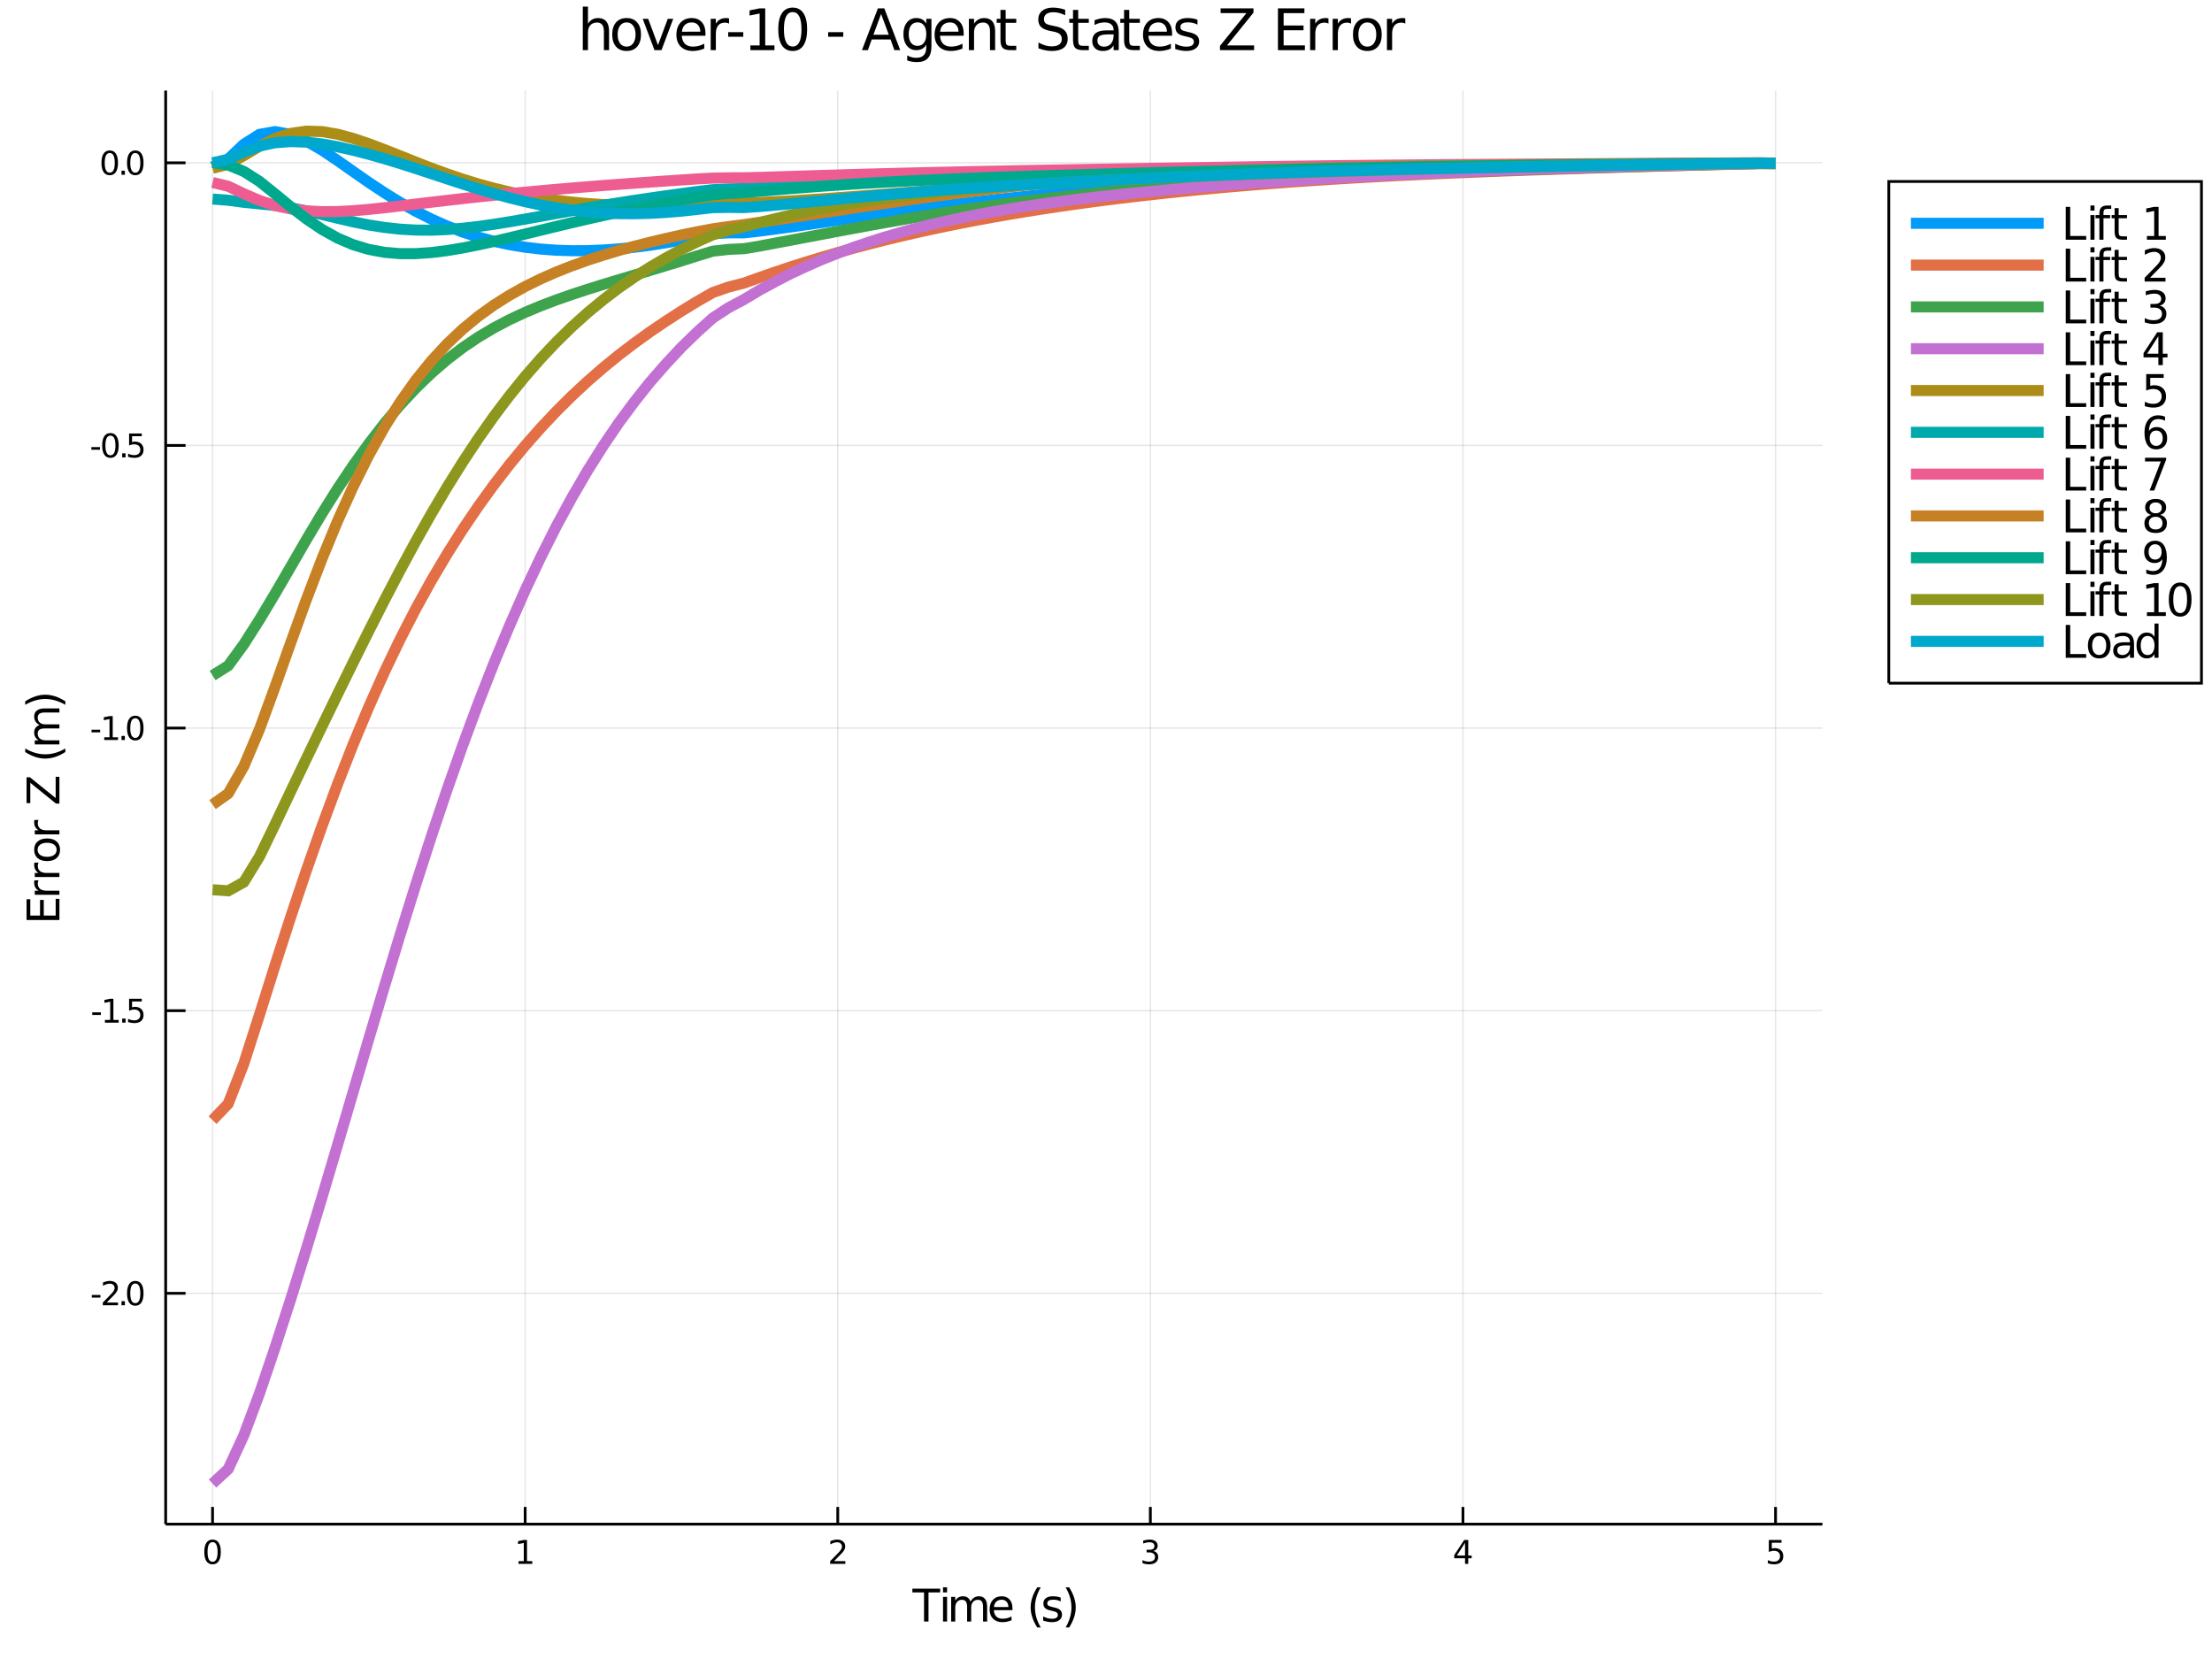 <?xml version="1.0" encoding="utf-8"?>
<svg xmlns="http://www.w3.org/2000/svg" xmlns:xlink="http://www.w3.org/1999/xlink" width="800" height="600" viewBox="0 0 3200 2400">
<rect x="0" y="0" width="3200" height="2400" fill="#333333" stroke="none"/>
<defs>
  <clipPath id="clip0700">
    <rect x="0" y="0" width="3200" height="2400"/>
  </clipPath>
</defs>
<path clip-path="url(#clip0700)" d="
M0 2400 L3200 2400 L3200 0 L0 0  Z
  " fill="#ffffff" fill-rule="evenodd" fill-opacity="1"/>
<defs>
  <clipPath id="clip0701">
    <rect x="640" y="0" width="2241" height="2241"/>
  </clipPath>
</defs>
<path clip-path="url(#clip0700)" d="
M239.663 2204.92 L2636.44 2204.92 L2636.44 131.032 L239.663 131.032  Z
  " fill="#ffffff" fill-rule="evenodd" fill-opacity="1"/>
<defs>
  <clipPath id="clip0702">
    <rect x="239" y="131" width="2398" height="2075"/>
  </clipPath>
</defs>
<polyline clip-path="url(#clip0702)" style="stroke:#000000; stroke-width:2; stroke-opacity:0.1; fill:none" points="
  307.496,2204.92 307.496,131.032 
  "/>
<polyline clip-path="url(#clip0702)" style="stroke:#000000; stroke-width:2; stroke-opacity:0.1; fill:none" points="
  759.719,2204.92 759.719,131.032 
  "/>
<polyline clip-path="url(#clip0702)" style="stroke:#000000; stroke-width:2; stroke-opacity:0.1; fill:none" points="
  1211.94,2204.92 1211.94,131.032 
  "/>
<polyline clip-path="url(#clip0702)" style="stroke:#000000; stroke-width:2; stroke-opacity:0.1; fill:none" points="
  1664.16,2204.92 1664.16,131.032 
  "/>
<polyline clip-path="url(#clip0702)" style="stroke:#000000; stroke-width:2; stroke-opacity:0.1; fill:none" points="
  2116.39,2204.92 2116.39,131.032 
  "/>
<polyline clip-path="url(#clip0702)" style="stroke:#000000; stroke-width:2; stroke-opacity:0.1; fill:none" points="
  2568.61,2204.92 2568.61,131.032 
  "/>
<polyline clip-path="url(#clip0702)" style="stroke:#000000; stroke-width:2; stroke-opacity:0.1; fill:none" points="
  239.663,1870.97 2636.44,1870.97 
  "/>
<polyline clip-path="url(#clip0702)" style="stroke:#000000; stroke-width:2; stroke-opacity:0.1; fill:none" points="
  239.663,1462.11 2636.44,1462.11 
  "/>
<polyline clip-path="url(#clip0702)" style="stroke:#000000; stroke-width:2; stroke-opacity:0.1; fill:none" points="
  239.663,1053.26 2636.44,1053.26 
  "/>
<polyline clip-path="url(#clip0702)" style="stroke:#000000; stroke-width:2; stroke-opacity:0.1; fill:none" points="
  239.663,644.401 2636.44,644.401 
  "/>
<polyline clip-path="url(#clip0702)" style="stroke:#000000; stroke-width:2; stroke-opacity:0.1; fill:none" points="
  239.663,235.546 2636.44,235.546 
  "/>
<polyline clip-path="url(#clip0700)" style="stroke:#000000; stroke-width:4; stroke-opacity:1; fill:none" points="
  239.663,2204.92 2636.44,2204.92 
  "/>
<polyline clip-path="url(#clip0700)" style="stroke:#000000; stroke-width:4; stroke-opacity:1; fill:none" points="
  239.663,2204.92 239.663,131.032 
  "/>
<polyline clip-path="url(#clip0700)" style="stroke:#000000; stroke-width:4; stroke-opacity:1; fill:none" points="
  307.496,2204.92 307.496,2180.03 
  "/>
<polyline clip-path="url(#clip0700)" style="stroke:#000000; stroke-width:4; stroke-opacity:1; fill:none" points="
  759.719,2204.92 759.719,2180.03 
  "/>
<polyline clip-path="url(#clip0700)" style="stroke:#000000; stroke-width:4; stroke-opacity:1; fill:none" points="
  1211.94,2204.92 1211.94,2180.03 
  "/>
<polyline clip-path="url(#clip0700)" style="stroke:#000000; stroke-width:4; stroke-opacity:1; fill:none" points="
  1664.16,2204.92 1664.16,2180.03 
  "/>
<polyline clip-path="url(#clip0700)" style="stroke:#000000; stroke-width:4; stroke-opacity:1; fill:none" points="
  2116.39,2204.92 2116.39,2180.03 
  "/>
<polyline clip-path="url(#clip0700)" style="stroke:#000000; stroke-width:4; stroke-opacity:1; fill:none" points="
  2568.61,2204.92 2568.61,2180.03 
  "/>
<polyline clip-path="url(#clip0700)" style="stroke:#000000; stroke-width:4; stroke-opacity:1; fill:none" points="
  239.663,1870.97 268.424,1870.97 
  "/>
<polyline clip-path="url(#clip0700)" style="stroke:#000000; stroke-width:4; stroke-opacity:1; fill:none" points="
  239.663,1462.11 268.424,1462.11 
  "/>
<polyline clip-path="url(#clip0700)" style="stroke:#000000; stroke-width:4; stroke-opacity:1; fill:none" points="
  239.663,1053.26 268.424,1053.26 
  "/>
<polyline clip-path="url(#clip0700)" style="stroke:#000000; stroke-width:4; stroke-opacity:1; fill:none" points="
  239.663,644.401 268.424,644.401 
  "/>
<polyline clip-path="url(#clip0700)" style="stroke:#000000; stroke-width:4; stroke-opacity:1; fill:none" points="
  239.663,235.546 268.424,235.546 
  "/>
<path clip-path="url(#clip0700)" d="M 0 0 M307.496 2230.91 Q303.885 2230.91 302.056 2234.48 Q300.251 2238.02 300.251 2245.15 Q300.251 2252.25 302.056 2255.82 Q303.885 2259.36 307.496 2259.36 Q311.13 2259.36 312.936 2255.82 Q314.765 2252.25 314.765 2245.15 Q314.765 2238.02 312.936 2234.48 Q311.13 2230.91 307.496 2230.91 M307.496 2227.21 Q313.306 2227.21 316.362 2231.81 Q319.44 2236.4 319.44 2245.15 Q319.44 2253.87 316.362 2258.48 Q313.306 2263.06 307.496 2263.06 Q301.686 2263.06 298.607 2258.48 Q295.552 2253.87 295.552 2245.15 Q295.552 2236.4 298.607 2231.81 Q301.686 2227.21 307.496 2227.21 Z" fill="#000000" fill-rule="evenodd" fill-opacity="1" /><path clip-path="url(#clip0700)" d="M 0 0 M750.101 2258.46 L757.739 2258.46 L757.739 2232.09 L749.429 2233.76 L749.429 2229.5 L757.693 2227.83 L762.369 2227.83 L762.369 2258.46 L770.008 2258.46 L770.008 2262.39 L750.101 2262.39 L750.101 2258.46 Z" fill="#000000" fill-rule="evenodd" fill-opacity="1" /><path clip-path="url(#clip0700)" d="M 0 0 M1206.59 2258.46 L1222.91 2258.46 L1222.91 2262.39 L1200.97 2262.39 L1200.97 2258.46 Q1203.63 2255.7 1208.21 2251.07 Q1212.82 2246.42 1214 2245.08 Q1216.25 2242.55 1217.13 2240.82 Q1218.03 2239.06 1218.03 2237.37 Q1218.03 2234.61 1216.08 2232.88 Q1214.16 2231.14 1211.06 2231.14 Q1208.86 2231.14 1206.41 2231.91 Q1203.98 2232.67 1201.2 2234.22 L1201.2 2229.5 Q1204.02 2228.36 1206.48 2227.79 Q1208.93 2227.21 1210.97 2227.21 Q1216.34 2227.21 1219.53 2229.89 Q1222.73 2232.58 1222.73 2237.07 Q1222.73 2239.2 1221.92 2241.12 Q1221.13 2243.02 1219.02 2245.61 Q1218.45 2246.28 1215.34 2249.5 Q1212.24 2252.69 1206.59 2258.46 Z" fill="#000000" fill-rule="evenodd" fill-opacity="1" /><path clip-path="url(#clip0700)" d="M 0 0 M1668.41 2243.76 Q1671.77 2244.48 1673.64 2246.74 Q1675.54 2249.01 1675.54 2252.35 Q1675.54 2257.46 1672.02 2260.26 Q1668.5 2263.06 1662.02 2263.06 Q1659.85 2263.06 1657.53 2262.62 Q1655.24 2262.21 1652.79 2261.35 L1652.79 2256.84 Q1654.73 2257.97 1657.05 2258.55 Q1659.36 2259.13 1661.88 2259.13 Q1666.28 2259.13 1668.57 2257.39 Q1670.89 2255.66 1670.89 2252.35 Q1670.89 2249.29 1668.74 2247.58 Q1666.61 2245.84 1662.79 2245.84 L1658.76 2245.84 L1658.76 2242 L1662.97 2242 Q1666.42 2242 1668.25 2240.63 Q1670.08 2239.24 1670.08 2236.65 Q1670.08 2233.99 1668.18 2232.58 Q1666.3 2231.14 1662.79 2231.14 Q1660.86 2231.14 1658.67 2231.56 Q1656.47 2231.98 1653.83 2232.85 L1653.83 2228.69 Q1656.49 2227.95 1658.8 2227.58 Q1661.14 2227.21 1663.2 2227.21 Q1668.53 2227.21 1671.63 2229.64 Q1674.73 2232.04 1674.73 2236.17 Q1674.73 2239.04 1673.09 2241.03 Q1671.44 2242.99 1668.41 2243.76 Z" fill="#000000" fill-rule="evenodd" fill-opacity="1" /><path clip-path="url(#clip0700)" d="M 0 0 M2119.4 2231.91 L2107.59 2250.35 L2119.4 2250.35 L2119.4 2231.91 M2118.17 2227.83 L2124.05 2227.83 L2124.05 2250.35 L2128.98 2250.35 L2128.98 2254.24 L2124.05 2254.24 L2124.05 2262.39 L2119.4 2262.39 L2119.4 2254.24 L2103.79 2254.24 L2103.79 2249.73 L2118.17 2227.83 Z" fill="#000000" fill-rule="evenodd" fill-opacity="1" /><path clip-path="url(#clip0700)" d="M 0 0 M2558.89 2227.83 L2577.24 2227.83 L2577.24 2231.77 L2563.17 2231.77 L2563.17 2240.24 Q2564.19 2239.89 2565.21 2239.73 Q2566.22 2239.54 2567.24 2239.54 Q2573.03 2239.54 2576.41 2242.72 Q2579.79 2245.89 2579.79 2251.3 Q2579.79 2256.88 2576.32 2259.98 Q2572.84 2263.06 2566.53 2263.06 Q2564.35 2263.06 2562.08 2262.69 Q2559.84 2262.32 2557.43 2261.58 L2557.43 2256.88 Q2559.51 2258.02 2561.73 2258.57 Q2563.96 2259.13 2566.43 2259.13 Q2570.44 2259.13 2572.78 2257.02 Q2575.11 2254.92 2575.11 2251.3 Q2575.11 2247.69 2572.78 2245.59 Q2570.44 2243.48 2566.43 2243.48 Q2564.56 2243.48 2562.68 2243.9 Q2560.83 2244.31 2558.89 2245.19 L2558.89 2227.83 Z" fill="#000000" fill-rule="evenodd" fill-opacity="1" /><path clip-path="url(#clip0700)" d="M 0 0 M132.802 1873.36 L145.279 1873.36 L145.279 1877.16 L132.802 1877.16 L132.802 1873.36 Z" fill="#000000" fill-rule="evenodd" fill-opacity="1" /><path clip-path="url(#clip0700)" d="M 0 0 M154.376 1884.31 L170.695 1884.31 L170.695 1888.25 L148.751 1888.25 L148.751 1884.31 Q151.413 1881.56 155.996 1876.93 Q160.603 1872.27 161.783 1870.93 Q164.029 1868.41 164.908 1866.67 Q165.811 1864.91 165.811 1863.22 Q165.811 1860.47 163.867 1858.73 Q161.945 1857 158.844 1857 Q156.644 1857 154.191 1857.76 Q151.76 1858.52 148.982 1860.07 L148.982 1855.35 Q151.807 1854.22 154.26 1853.64 Q156.714 1853.06 158.751 1853.06 Q164.121 1853.06 167.316 1855.75 Q170.51 1858.43 170.51 1862.92 Q170.51 1865.05 169.7 1866.97 Q168.913 1868.87 166.806 1871.46 Q166.228 1872.13 163.126 1875.35 Q160.024 1878.55 154.376 1884.31 Z" fill="#000000" fill-rule="evenodd" fill-opacity="1" /><path clip-path="url(#clip0700)" d="M 0 0 M175.765 1882.37 L180.649 1882.37 L180.649 1888.25 L175.765 1888.25 L175.765 1882.37 Z" fill="#000000" fill-rule="evenodd" fill-opacity="1" /><path clip-path="url(#clip0700)" d="M 0 0 M195.718 1856.76 Q192.107 1856.76 190.279 1860.33 Q188.473 1863.87 188.473 1871 Q188.473 1878.11 190.279 1881.67 Q192.107 1885.21 195.718 1885.21 Q199.353 1885.21 201.158 1881.67 Q202.987 1878.11 202.987 1871 Q202.987 1863.87 201.158 1860.33 Q199.353 1856.76 195.718 1856.76 M195.718 1853.06 Q201.528 1853.06 204.584 1857.67 Q207.663 1862.25 207.663 1871 Q207.663 1879.73 204.584 1884.33 Q201.528 1888.92 195.718 1888.92 Q189.908 1888.92 186.829 1884.33 Q183.774 1879.73 183.774 1871 Q183.774 1862.25 186.829 1857.67 Q189.908 1853.06 195.718 1853.06 Z" fill="#000000" fill-rule="evenodd" fill-opacity="1" /><path clip-path="url(#clip0700)" d="M 0 0 M133.427 1464.51 L145.904 1464.51 L145.904 1468.3 L133.427 1468.3 L133.427 1464.51 Z" fill="#000000" fill-rule="evenodd" fill-opacity="1" /><path clip-path="url(#clip0700)" d="M 0 0 M151.783 1475.46 L159.422 1475.46 L159.422 1449.09 L151.112 1450.76 L151.112 1446.5 L159.376 1444.83 L164.052 1444.83 L164.052 1475.46 L171.691 1475.46 L171.691 1479.39 L151.783 1479.39 L151.783 1475.46 Z" fill="#000000" fill-rule="evenodd" fill-opacity="1" /><path clip-path="url(#clip0700)" d="M 0 0 M176.76 1473.51 L181.644 1473.51 L181.644 1479.39 L176.76 1479.39 L176.76 1473.51 Z" fill="#000000" fill-rule="evenodd" fill-opacity="1" /><path clip-path="url(#clip0700)" d="M 0 0 M186.76 1444.83 L205.116 1444.83 L205.116 1448.77 L191.042 1448.77 L191.042 1457.24 Q192.061 1456.89 193.079 1456.73 Q194.098 1456.54 195.116 1456.54 Q200.903 1456.54 204.283 1459.71 Q207.663 1462.89 207.663 1468.3 Q207.663 1473.88 204.191 1476.98 Q200.718 1480.06 194.399 1480.06 Q192.223 1480.06 189.954 1479.69 Q187.709 1479.32 185.302 1478.58 L185.302 1473.88 Q187.385 1475.02 189.607 1475.57 Q191.829 1476.13 194.306 1476.13 Q198.311 1476.13 200.649 1474.02 Q202.987 1471.91 202.987 1468.3 Q202.987 1464.69 200.649 1462.59 Q198.311 1460.48 194.306 1460.48 Q192.431 1460.48 190.556 1460.9 Q188.704 1461.31 186.76 1462.19 L186.76 1444.83 Z" fill="#000000" fill-rule="evenodd" fill-opacity="1" /><path clip-path="url(#clip0700)" d="M 0 0 M132.432 1055.65 L144.908 1055.65 L144.908 1059.45 L132.432 1059.45 L132.432 1055.65 Z" fill="#000000" fill-rule="evenodd" fill-opacity="1" /><path clip-path="url(#clip0700)" d="M 0 0 M150.788 1066.6 L158.427 1066.6 L158.427 1040.23 L150.117 1041.9 L150.117 1037.64 L158.381 1035.98 L163.056 1035.98 L163.056 1066.6 L170.695 1066.6 L170.695 1070.54 L150.788 1070.54 L150.788 1066.6 Z" fill="#000000" fill-rule="evenodd" fill-opacity="1" /><path clip-path="url(#clip0700)" d="M 0 0 M175.765 1064.66 L180.649 1064.66 L180.649 1070.54 L175.765 1070.54 L175.765 1064.66 Z" fill="#000000" fill-rule="evenodd" fill-opacity="1" /><path clip-path="url(#clip0700)" d="M 0 0 M195.718 1039.05 Q192.107 1039.05 190.279 1042.62 Q188.473 1046.16 188.473 1053.29 Q188.473 1060.4 190.279 1063.96 Q192.107 1067.5 195.718 1067.5 Q199.353 1067.5 201.158 1063.96 Q202.987 1060.4 202.987 1053.29 Q202.987 1046.16 201.158 1042.62 Q199.353 1039.05 195.718 1039.05 M195.718 1035.35 Q201.528 1035.35 204.584 1039.96 Q207.663 1044.54 207.663 1053.29 Q207.663 1062.02 204.584 1066.62 Q201.528 1071.21 195.718 1071.21 Q189.908 1071.21 186.829 1066.62 Q183.774 1062.02 183.774 1053.29 Q183.774 1044.54 186.829 1039.96 Q189.908 1035.35 195.718 1035.35 Z" fill="#000000" fill-rule="evenodd" fill-opacity="1" /><path clip-path="url(#clip0700)" d="M 0 0 M132.2 646.797 L144.677 646.797 L144.677 650.593 L132.2 650.593 L132.2 646.797 Z" fill="#000000" fill-rule="evenodd" fill-opacity="1" /><path clip-path="url(#clip0700)" d="M 0 0 M159.746 630.199 Q156.135 630.199 154.307 633.764 Q152.501 637.306 152.501 644.435 Q152.501 651.542 154.307 655.107 Q156.135 658.648 159.746 658.648 Q163.381 658.648 165.186 655.107 Q167.015 651.542 167.015 644.435 Q167.015 637.306 165.186 633.764 Q163.381 630.199 159.746 630.199 M159.746 626.496 Q165.556 626.496 168.612 631.102 Q171.691 635.685 171.691 644.435 Q171.691 653.162 168.612 657.769 Q165.556 662.352 159.746 662.352 Q153.936 662.352 150.857 657.769 Q147.802 653.162 147.802 644.435 Q147.802 635.685 150.857 631.102 Q153.936 626.496 159.746 626.496 Z" fill="#000000" fill-rule="evenodd" fill-opacity="1" /><path clip-path="url(#clip0700)" d="M 0 0 M176.76 655.801 L181.644 655.801 L181.644 661.681 L176.76 661.681 L176.76 655.801 Z" fill="#000000" fill-rule="evenodd" fill-opacity="1" /><path clip-path="url(#clip0700)" d="M 0 0 M186.76 627.121 L205.116 627.121 L205.116 631.056 L191.042 631.056 L191.042 639.528 Q192.061 639.181 193.079 639.019 Q194.098 638.834 195.116 638.834 Q200.903 638.834 204.283 642.005 Q207.663 645.176 207.663 650.593 Q207.663 656.171 204.191 659.273 Q200.718 662.352 194.399 662.352 Q192.223 662.352 189.954 661.982 Q187.709 661.611 185.302 660.871 L185.302 656.171 Q187.385 657.306 189.607 657.861 Q191.829 658.417 194.306 658.417 Q198.311 658.417 200.649 656.31 Q202.987 654.204 202.987 650.593 Q202.987 646.982 200.649 644.875 Q198.311 642.769 194.306 642.769 Q192.431 642.769 190.556 643.185 Q188.704 643.602 186.76 644.482 L186.76 627.121 Z" fill="#000000" fill-rule="evenodd" fill-opacity="1" /><path clip-path="url(#clip0700)" d="M 0 0 M158.751 221.345 Q155.14 221.345 153.311 224.909 Q151.506 228.451 151.506 235.581 Q151.506 242.687 153.311 246.252 Q155.14 249.793 158.751 249.793 Q162.385 249.793 164.191 246.252 Q166.019 242.687 166.019 235.581 Q166.019 228.451 164.191 224.909 Q162.385 221.345 158.751 221.345 M158.751 217.641 Q164.561 217.641 167.617 222.247 Q170.695 226.831 170.695 235.581 Q170.695 244.307 167.617 248.914 Q164.561 253.497 158.751 253.497 Q152.941 253.497 149.862 248.914 Q146.807 244.307 146.807 235.581 Q146.807 226.831 149.862 222.247 Q152.941 217.641 158.751 217.641 Z" fill="#000000" fill-rule="evenodd" fill-opacity="1" /><path clip-path="url(#clip0700)" d="M 0 0 M175.765 246.946 L180.649 246.946 L180.649 252.826 L175.765 252.826 L175.765 246.946 Z" fill="#000000" fill-rule="evenodd" fill-opacity="1" /><path clip-path="url(#clip0700)" d="M 0 0 M195.718 221.345 Q192.107 221.345 190.279 224.909 Q188.473 228.451 188.473 235.581 Q188.473 242.687 190.279 246.252 Q192.107 249.793 195.718 249.793 Q199.353 249.793 201.158 246.252 Q202.987 242.687 202.987 235.581 Q202.987 228.451 201.158 224.909 Q199.353 221.345 195.718 221.345 M195.718 217.641 Q201.528 217.641 204.584 222.247 Q207.663 226.831 207.663 235.581 Q207.663 244.307 204.584 248.914 Q201.528 253.497 195.718 253.497 Q189.908 253.497 186.829 248.914 Q183.774 244.307 183.774 235.581 Q183.774 226.831 186.829 222.247 Q189.908 217.641 195.718 217.641 Z" fill="#000000" fill-rule="evenodd" fill-opacity="1" /><path clip-path="url(#clip0700)" d="M 0 0 M881.093 45.192 L881.093 72.576 L873.64 72.576 L873.64 45.435 Q873.64 38.994 871.128 35.794 Q868.617 32.594 863.594 32.594 Q857.558 32.594 854.074 36.442 Q850.59 40.29 850.59 46.934 L850.59 72.576 L843.096 72.576 L843.096 9.544 L850.59 9.544 L850.59 34.254 Q853.264 30.163 856.869 28.138 Q860.515 26.112 865.254 26.112 Q873.073 26.112 877.083 30.973 Q881.093 35.794 881.093 45.192 Z" fill="#000000" fill-rule="evenodd" fill-opacity="1" /><path clip-path="url(#clip0700)" d="M 0 0 M906.493 32.431 Q900.497 32.431 897.013 37.131 Q893.53 41.789 893.53 49.931 Q893.53 58.074 896.973 62.773 Q900.457 67.431 906.493 67.431 Q912.447 67.431 915.931 62.732 Q919.415 58.033 919.415 49.931 Q919.415 41.87 915.931 37.171 Q912.447 32.431 906.493 32.431 M906.493 26.112 Q916.215 26.112 921.765 32.431 Q927.314 38.751 927.314 49.931 Q927.314 61.071 921.765 67.431 Q916.215 73.751 906.493 73.751 Q896.73 73.751 891.18 67.431 Q885.671 61.071 885.671 49.931 Q885.671 38.751 891.18 32.431 Q896.73 26.112 906.493 26.112 Z" fill="#000000" fill-rule="evenodd" fill-opacity="1" /><path clip-path="url(#clip0700)" d="M 0 0 M929.785 27.206 L937.685 27.206 L951.863 65.284 L966.041 27.206 L973.94 27.206 L956.926 72.576 L946.799 72.576 L929.785 27.206 Z" fill="#000000" fill-rule="evenodd" fill-opacity="1" /><path clip-path="url(#clip0700)" d="M 0 0 M1020.57 48.028 L1020.57 51.673 L986.295 51.673 Q986.782 59.37 990.913 63.421 Q995.086 67.431 1002.5 67.431 Q1006.79 67.431 1010.8 66.378 Q1014.85 65.325 1018.82 63.218 L1018.82 70.267 Q1014.81 71.968 1010.6 72.86 Q1006.39 73.751 1002.05 73.751 Q991.197 73.751 984.837 67.431 Q978.518 61.112 978.518 50.337 Q978.518 39.197 984.513 32.675 Q990.549 26.112 1000.76 26.112 Q1009.91 26.112 1015.22 32.026 Q1020.57 37.9 1020.57 48.028 M1013.11 45.84 Q1013.03 39.723 1009.67 36.077 Q1006.35 32.431 1000.84 32.431 Q994.6 32.431 990.832 35.956 Q987.106 39.48 986.538 45.88 L1013.11 45.84 Z" fill="#000000" fill-rule="evenodd" fill-opacity="1" /><path clip-path="url(#clip0700)" d="M 0 0 M1054.67 34.173 Q1053.42 33.444 1051.92 33.12 Q1050.46 32.756 1048.68 32.756 Q1042.36 32.756 1038.96 36.888 Q1035.59 40.979 1035.59 48.676 L1035.59 72.576 L1028.1 72.576 L1028.1 27.206 L1035.59 27.206 L1035.59 34.254 Q1037.94 30.122 1041.71 28.138 Q1045.48 26.112 1050.87 26.112 Q1051.64 26.112 1052.57 26.234 Q1053.5 26.315 1054.63 26.517 L1054.67 34.173 Z" fill="#000000" fill-rule="evenodd" fill-opacity="1" /><path clip-path="url(#clip0700)" d="M 0 0 M1053.42 46.529 L1075.25 46.529 L1075.25 53.172 L1053.42 53.172 L1053.42 46.529 Z" fill="#000000" fill-rule="evenodd" fill-opacity="1" /><path clip-path="url(#clip0700)" d="M 0 0 M1085.54 65.689 L1098.91 65.689 L1098.91 19.55 L1084.37 22.466 L1084.37 15.013 L1098.83 12.096 L1107.01 12.096 L1107.01 65.689 L1120.38 65.689 L1120.38 72.576 L1085.54 72.576 L1085.54 65.689 Z" fill="#000000" fill-rule="evenodd" fill-opacity="1" /><path clip-path="url(#clip0700)" d="M 0 0 M1146.75 17.484 Q1140.43 17.484 1137.23 23.722 Q1134.07 29.92 1134.07 42.397 Q1134.07 54.833 1137.23 61.071 Q1140.43 67.269 1146.75 67.269 Q1153.11 67.269 1156.27 61.071 Q1159.47 54.833 1159.47 42.397 Q1159.47 29.92 1156.27 23.722 Q1153.11 17.484 1146.75 17.484 M1146.75 11.002 Q1156.92 11.002 1162.27 19.064 Q1167.65 27.084 1167.65 42.397 Q1167.65 57.669 1162.27 65.73 Q1156.92 73.751 1146.75 73.751 Q1136.58 73.751 1131.2 65.73 Q1125.85 57.669 1125.85 42.397 Q1125.85 27.084 1131.2 19.064 Q1136.58 11.002 1146.75 11.002 Z" fill="#000000" fill-rule="evenodd" fill-opacity="1" /><path clip-path="url(#clip0700)" d="M 0 0 M1198.08 46.529 L1219.91 46.529 L1219.91 53.172 L1198.08 53.172 L1198.08 46.529 Z" fill="#000000" fill-rule="evenodd" fill-opacity="1" /><path clip-path="url(#clip0700)" d="M 0 0 M1274.64 20.157 L1263.54 50.255 L1285.78 50.255 L1274.64 20.157 M1270.02 12.096 L1279.3 12.096 L1302.35 72.576 L1293.84 72.576 L1288.33 57.061 L1261.07 57.061 L1255.56 72.576 L1246.93 72.576 L1270.02 12.096 Z" fill="#000000" fill-rule="evenodd" fill-opacity="1" /><path clip-path="url(#clip0700)" d="M 0 0 M1340.02 49.364 Q1340.02 41.263 1336.66 36.806 Q1333.34 32.35 1327.3 32.35 Q1321.31 32.35 1317.94 36.806 Q1314.62 41.263 1314.62 49.364 Q1314.62 57.426 1317.94 61.882 Q1321.31 66.338 1327.3 66.338 Q1333.34 66.338 1336.66 61.882 Q1340.02 57.426 1340.02 49.364 M1347.47 66.945 Q1347.47 78.531 1342.33 84.162 Q1337.18 89.833 1326.57 89.833 Q1322.64 89.833 1319.16 89.225 Q1315.67 88.658 1312.39 87.443 L1312.39 80.192 Q1315.67 81.974 1318.87 82.825 Q1322.07 83.675 1325.4 83.675 Q1332.73 83.675 1336.37 79.827 Q1340.02 76.019 1340.02 68.282 L1340.02 64.596 Q1337.71 68.606 1334.11 70.591 Q1330.5 72.576 1325.48 72.576 Q1317.13 72.576 1312.03 66.216 Q1306.92 59.856 1306.92 49.364 Q1306.92 38.832 1312.03 32.472 Q1317.13 26.112 1325.48 26.112 Q1330.5 26.112 1334.11 28.097 Q1337.71 30.082 1340.02 34.092 L1340.02 27.206 L1347.47 27.206 L1347.47 66.945 Z" fill="#000000" fill-rule="evenodd" fill-opacity="1" /><path clip-path="url(#clip0700)" d="M 0 0 M1394.1 48.028 L1394.1 51.673 L1359.83 51.673 Q1360.32 59.37 1364.45 63.421 Q1368.62 67.431 1376.03 67.431 Q1380.33 67.431 1384.34 66.378 Q1388.39 65.325 1392.36 63.218 L1392.36 70.267 Q1388.35 71.968 1384.13 72.86 Q1379.92 73.751 1375.59 73.751 Q1364.73 73.751 1358.37 67.431 Q1352.05 61.112 1352.05 50.337 Q1352.05 39.197 1358.05 32.675 Q1364.08 26.112 1374.29 26.112 Q1383.45 26.112 1388.75 32.026 Q1394.1 37.9 1394.1 48.028 M1386.65 45.84 Q1386.57 39.723 1383.2 36.077 Q1379.88 32.431 1374.37 32.431 Q1368.13 32.431 1364.37 35.956 Q1360.64 39.48 1360.07 45.88 L1386.65 45.84 Z" fill="#000000" fill-rule="evenodd" fill-opacity="1" /><path clip-path="url(#clip0700)" d="M 0 0 M1439.63 45.192 L1439.63 72.576 L1432.18 72.576 L1432.18 45.435 Q1432.18 38.994 1429.67 35.794 Q1427.16 32.594 1422.13 32.594 Q1416.1 32.594 1412.61 36.442 Q1409.13 40.29 1409.13 46.934 L1409.13 72.576 L1401.63 72.576 L1401.63 27.206 L1409.13 27.206 L1409.13 34.254 Q1411.8 30.163 1415.41 28.138 Q1419.05 26.112 1423.79 26.112 Q1431.61 26.112 1435.62 30.973 Q1439.63 35.794 1439.63 45.192 Z" fill="#000000" fill-rule="evenodd" fill-opacity="1" /><path clip-path="url(#clip0700)" d="M 0 0 M1454.82 14.324 L1454.82 27.206 L1470.18 27.206 L1470.18 32.999 L1454.82 32.999 L1454.82 57.628 Q1454.82 63.178 1456.32 64.758 Q1457.86 66.338 1462.52 66.338 L1470.18 66.338 L1470.18 72.576 L1462.52 72.576 Q1453.89 72.576 1450.61 69.376 Q1447.33 66.135 1447.33 57.628 L1447.33 32.999 L1441.86 32.999 L1441.86 27.206 L1447.33 27.206 L1447.33 14.324 L1454.82 14.324 Z" fill="#000000" fill-rule="evenodd" fill-opacity="1" /><path clip-path="url(#clip0700)" d="M 0 0 M1540.95 14.081 L1540.95 22.061 Q1536.29 19.833 1532.15 18.739 Q1528.02 17.646 1524.17 17.646 Q1517.49 17.646 1513.84 20.238 Q1510.24 22.831 1510.24 27.611 Q1510.24 31.621 1512.63 33.687 Q1515.06 35.713 1521.78 36.969 L1526.73 37.981 Q1535.88 39.723 1540.22 44.139 Q1544.59 48.514 1544.59 55.886 Q1544.59 64.677 1538.68 69.214 Q1532.8 73.751 1521.42 73.751 Q1517.13 73.751 1512.26 72.778 Q1507.44 71.806 1502.26 69.902 L1502.26 61.477 Q1507.24 64.272 1512.02 65.689 Q1516.8 67.107 1521.42 67.107 Q1528.43 67.107 1532.24 64.353 Q1536.04 61.598 1536.04 56.494 Q1536.04 52.038 1533.29 49.526 Q1530.57 47.015 1524.34 45.759 L1519.35 44.787 Q1510.2 42.964 1506.11 39.075 Q1502.02 35.186 1502.02 28.259 Q1502.02 20.238 1507.65 15.62 Q1513.32 11.002 1523.24 11.002 Q1527.5 11.002 1531.91 11.772 Q1536.33 12.542 1540.95 14.081 Z" fill="#000000" fill-rule="evenodd" fill-opacity="1" /><path clip-path="url(#clip0700)" d="M 0 0 M1559.78 14.324 L1559.78 27.206 L1575.13 27.206 L1575.13 32.999 L1559.78 32.999 L1559.78 57.628 Q1559.78 63.178 1561.28 64.758 Q1562.82 66.338 1567.48 66.338 L1575.13 66.338 L1575.13 72.576 L1567.48 72.576 Q1558.85 72.576 1555.57 69.376 Q1552.29 66.135 1552.29 57.628 L1552.29 32.999 L1546.82 32.999 L1546.82 27.206 L1552.29 27.206 L1552.29 14.324 L1559.78 14.324 Z" fill="#000000" fill-rule="evenodd" fill-opacity="1" /><path clip-path="url(#clip0700)" d="M 0 0 M1603.57 49.769 Q1594.54 49.769 1591.05 51.835 Q1587.57 53.901 1587.57 58.884 Q1587.57 62.854 1590.16 65.203 Q1592.8 67.512 1597.29 67.512 Q1603.49 67.512 1607.22 63.137 Q1610.99 58.722 1610.99 51.43 L1610.99 49.769 L1603.57 49.769 M1618.44 46.691 L1618.44 72.576 L1610.99 72.576 L1610.99 65.689 Q1608.43 69.821 1604.63 71.806 Q1600.82 73.751 1595.31 73.751 Q1588.34 73.751 1584.21 69.862 Q1580.12 65.933 1580.12 59.37 Q1580.12 51.714 1585.22 47.825 Q1590.37 43.936 1600.53 43.936 L1610.99 43.936 L1610.99 43.207 Q1610.99 38.062 1607.58 35.267 Q1604.22 32.431 1598.1 32.431 Q1594.21 32.431 1590.53 33.363 Q1586.84 34.295 1583.44 36.158 L1583.44 29.272 Q1587.53 27.692 1591.38 26.922 Q1595.23 26.112 1598.87 26.112 Q1608.72 26.112 1613.58 31.216 Q1618.44 36.32 1618.44 46.691 Z" fill="#000000" fill-rule="evenodd" fill-opacity="1" /><path clip-path="url(#clip0700)" d="M 0 0 M1633.63 14.324 L1633.63 27.206 L1648.98 27.206 L1648.98 32.999 L1633.63 32.999 L1633.63 57.628 Q1633.63 63.178 1635.13 64.758 Q1636.67 66.338 1641.33 66.338 L1648.98 66.338 L1648.98 72.576 L1641.33 72.576 Q1632.7 72.576 1629.42 69.376 Q1626.14 66.135 1626.14 57.628 L1626.14 32.999 L1620.67 32.999 L1620.67 27.206 L1626.14 27.206 L1626.14 14.324 L1633.63 14.324 Z" fill="#000000" fill-rule="evenodd" fill-opacity="1" /><path clip-path="url(#clip0700)" d="M 0 0 M1695.61 48.028 L1695.61 51.673 L1661.34 51.673 Q1661.82 59.37 1665.96 63.421 Q1670.13 67.431 1677.54 67.431 Q1681.84 67.431 1685.85 66.378 Q1689.9 65.325 1693.87 63.218 L1693.87 70.267 Q1689.86 71.968 1685.64 72.86 Q1681.43 73.751 1677.1 73.751 Q1666.24 73.751 1659.88 67.431 Q1653.56 61.112 1653.56 50.337 Q1653.56 39.197 1659.56 32.675 Q1665.59 26.112 1675.8 26.112 Q1684.95 26.112 1690.26 32.026 Q1695.61 37.9 1695.61 48.028 M1688.16 45.84 Q1688.07 39.723 1684.71 36.077 Q1681.39 32.431 1675.88 32.431 Q1669.64 32.431 1665.88 35.956 Q1662.15 39.48 1661.58 45.88 L1688.16 45.84 Z" fill="#000000" fill-rule="evenodd" fill-opacity="1" /><path clip-path="url(#clip0700)" d="M 0 0 M1732.35 28.543 L1732.35 35.591 Q1729.19 33.971 1725.79 33.161 Q1722.39 32.35 1718.74 32.35 Q1713.19 32.35 1710.39 34.052 Q1707.64 35.753 1707.64 39.156 Q1707.64 41.749 1709.62 43.248 Q1711.61 44.706 1717.61 46.043 L1720.16 46.61 Q1728.1 48.311 1731.42 51.43 Q1734.78 54.509 1734.78 60.059 Q1734.78 66.378 1729.76 70.064 Q1724.78 73.751 1716.03 73.751 Q1712.38 73.751 1708.41 73.022 Q1704.48 72.333 1700.11 70.915 L1700.11 63.218 Q1704.24 65.365 1708.25 66.459 Q1712.26 67.512 1716.19 67.512 Q1721.45 67.512 1724.29 65.73 Q1727.12 63.907 1727.12 60.626 Q1727.12 57.588 1725.06 55.967 Q1723.03 54.347 1716.11 52.848 L1713.51 52.24 Q1706.59 50.782 1703.51 47.785 Q1700.43 44.746 1700.43 39.48 Q1700.43 33.08 1704.97 29.596 Q1709.5 26.112 1717.85 26.112 Q1721.98 26.112 1725.63 26.72 Q1729.27 27.327 1732.35 28.543 Z" fill="#000000" fill-rule="evenodd" fill-opacity="1" /><path clip-path="url(#clip0700)" d="M 0 0 M1765.81 12.096 L1813.33 12.096 L1813.33 18.334 L1775.09 65.689 L1814.26 65.689 L1814.26 72.576 L1764.88 72.576 L1764.88 66.338 L1803.12 18.983 L1765.81 18.983 L1765.81 12.096 Z" fill="#000000" fill-rule="evenodd" fill-opacity="1" /><path clip-path="url(#clip0700)" d="M 0 0 M1848.77 12.096 L1887.01 12.096 L1887.01 18.983 L1856.96 18.983 L1856.96 36.888 L1885.76 36.888 L1885.76 43.774 L1856.96 43.774 L1856.96 65.689 L1887.74 65.689 L1887.74 72.576 L1848.77 72.576 L1848.77 12.096 Z" fill="#000000" fill-rule="evenodd" fill-opacity="1" /><path clip-path="url(#clip0700)" d="M 0 0 M1921.85 34.173 Q1920.6 33.444 1919.1 33.12 Q1917.64 32.756 1915.86 32.756 Q1909.54 32.756 1906.13 36.888 Q1902.77 40.979 1902.77 48.676 L1902.77 72.576 L1895.28 72.576 L1895.28 27.206 L1902.77 27.206 L1902.77 34.254 Q1905.12 30.122 1908.89 28.138 Q1912.66 26.112 1918.04 26.112 Q1918.81 26.112 1919.75 26.234 Q1920.68 26.315 1921.81 26.517 L1921.85 34.173 Z" fill="#000000" fill-rule="evenodd" fill-opacity="1" /><path clip-path="url(#clip0700)" d="M 0 0 M1954.5 34.173 Q1953.25 33.444 1951.75 33.12 Q1950.29 32.756 1948.51 32.756 Q1942.19 32.756 1938.78 36.888 Q1935.42 40.979 1935.42 48.676 L1935.42 72.576 L1927.93 72.576 L1927.93 27.206 L1935.42 27.206 L1935.42 34.254 Q1937.77 30.122 1941.54 28.138 Q1945.31 26.112 1950.69 26.112 Q1951.46 26.112 1952.4 26.234 Q1953.33 26.315 1954.46 26.517 L1954.5 34.173 Z" fill="#000000" fill-rule="evenodd" fill-opacity="1" /><path clip-path="url(#clip0700)" d="M 0 0 M1978.08 32.431 Q1972.08 32.431 1968.6 37.131 Q1965.12 41.789 1965.12 49.931 Q1965.12 58.074 1968.56 62.773 Q1972.04 67.431 1978.08 67.431 Q1984.03 67.431 1987.52 62.732 Q1991 58.033 1991 49.931 Q1991 41.87 1987.52 37.171 Q1984.03 32.431 1978.08 32.431 M1978.08 26.112 Q1987.8 26.112 1993.35 32.431 Q1998.9 38.751 1998.9 49.931 Q1998.9 61.071 1993.35 67.431 Q1987.8 73.751 1978.08 73.751 Q1968.32 73.751 1962.77 67.431 Q1957.26 61.071 1957.26 49.931 Q1957.26 38.751 1962.77 32.431 Q1968.32 26.112 1978.08 26.112 Z" fill="#000000" fill-rule="evenodd" fill-opacity="1" /><path clip-path="url(#clip0700)" d="M 0 0 M2033.01 34.173 Q2031.75 33.444 2030.25 33.12 Q2028.8 32.756 2027.01 32.756 Q2020.69 32.756 2017.29 36.888 Q2013.93 40.979 2013.93 48.676 L2013.93 72.576 L2006.43 72.576 L2006.43 27.206 L2013.93 27.206 L2013.93 34.254 Q2016.28 30.122 2020.05 28.138 Q2023.81 26.112 2029.2 26.112 Q2029.97 26.112 2030.9 26.234 Q2031.83 26.315 2032.97 26.517 L2033.01 34.173 Z" fill="#000000" fill-rule="evenodd" fill-opacity="1" /><path clip-path="url(#clip0700)" d="M 0 0 M1319.89 2298.26 L1360.09 2298.26 L1360.09 2303.67 L1343.22 2303.67 L1343.22 2345.78 L1336.76 2345.78 L1336.76 2303.67 L1319.89 2303.67 L1319.89 2298.26 Z" fill="#000000" fill-rule="evenodd" fill-opacity="1" /><path clip-path="url(#clip0700)" d="M 0 0 M1364.23 2310.14 L1370.08 2310.14 L1370.08 2345.78 L1364.23 2345.78 L1364.23 2310.14 M1364.23 2296.26 L1370.08 2296.26 L1370.08 2303.67 L1364.23 2303.67 L1364.23 2296.26 Z" fill="#000000" fill-rule="evenodd" fill-opacity="1" /><path clip-path="url(#clip0700)" d="M 0 0 M1403.98 2316.98 Q1406.18 2313.03 1409.23 2311.15 Q1412.29 2309.28 1416.42 2309.28 Q1421.99 2309.28 1425.02 2313.19 Q1428.04 2317.07 1428.04 2324.27 L1428.04 2345.78 L1422.15 2345.78 L1422.15 2324.46 Q1422.15 2319.33 1420.34 2316.85 Q1418.53 2314.37 1414.8 2314.37 Q1410.25 2314.37 1407.61 2317.39 Q1404.97 2320.42 1404.97 2325.64 L1404.97 2345.78 L1399.08 2345.78 L1399.08 2324.46 Q1399.08 2319.3 1397.26 2316.85 Q1395.45 2314.37 1391.66 2314.37 Q1387.17 2314.37 1384.53 2317.42 Q1381.89 2320.45 1381.89 2325.64 L1381.89 2345.78 L1376 2345.78 L1376 2310.14 L1381.89 2310.14 L1381.89 2315.67 Q1383.9 2312.4 1386.7 2310.84 Q1389.5 2309.28 1393.35 2309.28 Q1397.23 2309.28 1399.94 2311.25 Q1402.67 2313.22 1403.98 2316.98 Z" fill="#000000" fill-rule="evenodd" fill-opacity="1" /><path clip-path="url(#clip0700)" d="M 0 0 M1464.68 2326.5 L1464.68 2329.36 L1437.75 2329.36 Q1438.13 2335.41 1441.38 2338.59 Q1444.66 2341.74 1450.48 2341.74 Q1453.86 2341.74 1457.01 2340.91 Q1460.19 2340.09 1463.31 2338.43 L1463.31 2343.97 Q1460.16 2345.31 1456.85 2346.01 Q1453.54 2346.71 1450.13 2346.71 Q1441.6 2346.71 1436.6 2341.74 Q1431.64 2336.78 1431.64 2328.31 Q1431.64 2319.56 1436.35 2314.43 Q1441.09 2309.28 1449.11 2309.28 Q1456.31 2309.28 1460.48 2313.92 Q1464.68 2318.54 1464.68 2326.5 M1458.82 2324.78 Q1458.76 2319.97 1456.11 2317.11 Q1453.51 2314.24 1449.18 2314.24 Q1444.27 2314.24 1441.31 2317.01 Q1438.39 2319.78 1437.94 2324.81 L1458.82 2324.78 Z" fill="#000000" fill-rule="evenodd" fill-opacity="1" /><path clip-path="url(#clip0700)" d="M 0 0 M1505.61 2296.32 Q1501.34 2303.64 1499.27 2310.8 Q1497.21 2317.97 1497.21 2325.32 Q1497.21 2332.67 1499.27 2339.9 Q1501.38 2347.09 1505.61 2354.38 L1500.52 2354.38 Q1495.74 2346.9 1493.35 2339.67 Q1491 2332.45 1491 2325.32 Q1491 2318.22 1493.35 2311.03 Q1495.71 2303.83 1500.52 2296.32 L1505.61 2296.32 Z" fill="#000000" fill-rule="evenodd" fill-opacity="1" /><path clip-path="url(#clip0700)" d="M 0 0 M1534.48 2311.19 L1534.48 2316.72 Q1531.99 2315.45 1529.32 2314.81 Q1526.65 2314.18 1523.78 2314.18 Q1519.42 2314.18 1517.23 2315.51 Q1515.06 2316.85 1515.06 2319.53 Q1515.06 2321.56 1516.62 2322.74 Q1518.18 2323.89 1522.89 2324.94 L1524.9 2325.38 Q1531.13 2326.72 1533.74 2329.17 Q1536.39 2331.59 1536.39 2335.95 Q1536.39 2340.91 1532.44 2343.81 Q1528.52 2346.71 1521.65 2346.71 Q1518.79 2346.71 1515.67 2346.13 Q1512.58 2345.59 1509.14 2344.48 L1509.14 2338.43 Q1512.39 2340.12 1515.54 2340.98 Q1518.69 2341.81 1521.78 2341.81 Q1525.91 2341.81 1528.14 2340.4 Q1530.37 2338.97 1530.37 2336.39 Q1530.37 2334.01 1528.75 2332.73 Q1527.16 2331.46 1521.71 2330.28 L1519.68 2329.81 Q1514.23 2328.66 1511.81 2326.3 Q1509.4 2323.92 1509.4 2319.78 Q1509.4 2314.75 1512.96 2312.01 Q1516.53 2309.28 1523.08 2309.28 Q1526.33 2309.28 1529.19 2309.75 Q1532.06 2310.23 1534.48 2311.19 Z" fill="#000000" fill-rule="evenodd" fill-opacity="1" /><path clip-path="url(#clip0700)" d="M 0 0 M1541.61 2296.32 L1546.7 2296.32 Q1551.47 2303.83 1553.83 2311.03 Q1556.22 2318.22 1556.22 2325.32 Q1556.22 2332.45 1553.83 2339.67 Q1551.47 2346.9 1546.7 2354.38 L1541.61 2354.38 Q1545.84 2347.09 1547.91 2339.9 Q1550.01 2332.67 1550.01 2325.32 Q1550.01 2317.97 1547.91 2310.8 Q1545.84 2303.64 1541.61 2296.32 Z" fill="#000000" fill-rule="evenodd" fill-opacity="1" /><path clip-path="url(#clip0700)" d="M 0 0 M38.424 1330.94 L38.424 1300.89 L43.835 1300.89 L43.835 1324.51 L57.903 1324.51 L57.903 1301.88 L63.314 1301.88 L63.314 1324.51 L80.533 1324.51 L80.533 1300.32 L85.944 1300.32 L85.944 1330.94 L38.424 1330.94 Z" fill="#000000" fill-rule="evenodd" fill-opacity="1" /><path clip-path="url(#clip0700)" d="M 0 0 M55.771 1273.52 Q55.198 1274.51 54.943 1275.68 Q54.657 1276.83 54.657 1278.23 Q54.657 1283.2 57.903 1285.87 Q61.118 1288.51 67.165 1288.51 L85.944 1288.51 L85.944 1294.4 L50.296 1294.4 L50.296 1288.51 L55.834 1288.51 Q52.588 1286.66 51.028 1283.7 Q49.437 1280.74 49.437 1276.51 Q49.437 1275.91 49.532 1275.17 Q49.596 1274.44 49.755 1273.55 L55.771 1273.52 Z" fill="#000000" fill-rule="evenodd" fill-opacity="1" /><path clip-path="url(#clip0700)" d="M 0 0 M55.771 1247.87 Q55.198 1248.85 54.943 1250.03 Q54.657 1251.18 54.657 1252.58 Q54.657 1257.54 57.903 1260.22 Q61.118 1262.86 67.165 1262.86 L85.944 1262.86 L85.944 1268.75 L50.296 1268.75 L50.296 1262.86 L55.834 1262.86 Q52.588 1261.01 51.028 1258.05 Q49.437 1255.09 49.437 1250.86 Q49.437 1250.25 49.532 1249.52 Q49.596 1248.79 49.755 1247.9 L55.771 1247.87 Z" fill="#000000" fill-rule="evenodd" fill-opacity="1" /><path clip-path="url(#clip0700)" d="M 0 0 M54.402 1229.34 Q54.402 1234.05 58.094 1236.79 Q61.755 1239.53 68.152 1239.53 Q74.549 1239.53 78.242 1236.82 Q81.902 1234.08 81.902 1229.34 Q81.902 1224.66 78.21 1221.93 Q74.518 1219.19 68.152 1219.19 Q61.818 1219.19 58.126 1221.93 Q54.402 1224.66 54.402 1229.34 M49.437 1229.34 Q49.437 1221.7 54.402 1217.34 Q59.367 1212.98 68.152 1212.98 Q76.905 1212.98 81.902 1217.34 Q86.867 1221.7 86.867 1229.34 Q86.867 1237.01 81.902 1241.37 Q76.905 1245.7 68.152 1245.7 Q59.367 1245.7 54.402 1241.37 Q49.437 1237.01 49.437 1229.34 Z" fill="#000000" fill-rule="evenodd" fill-opacity="1" /><path clip-path="url(#clip0700)" d="M 0 0 M55.771 1186.18 Q55.198 1187.17 54.943 1188.35 Q54.657 1189.49 54.657 1190.89 Q54.657 1195.86 57.903 1198.53 Q61.118 1201.17 67.165 1201.17 L85.944 1201.17 L85.944 1207.06 L50.296 1207.06 L50.296 1201.17 L55.834 1201.17 Q52.588 1199.33 51.028 1196.37 Q49.437 1193.41 49.437 1189.17 Q49.437 1188.57 49.532 1187.84 Q49.596 1187.1 49.755 1186.21 L55.771 1186.18 Z" fill="#000000" fill-rule="evenodd" fill-opacity="1" /><path clip-path="url(#clip0700)" d="M 0 0 M38.424 1161.8 L38.424 1124.47 L43.326 1124.47 L80.533 1154.51 L80.533 1123.73 L85.944 1123.73 L85.944 1162.53 L81.043 1162.53 L43.835 1132.49 L43.835 1161.8 L38.424 1161.8 Z" fill="#000000" fill-rule="evenodd" fill-opacity="1" /><path clip-path="url(#clip0700)" d="M 0 0 M36.483 1082.8 Q43.803 1087.07 50.965 1089.14 Q58.126 1091.21 65.478 1091.21 Q72.831 1091.21 80.056 1089.14 Q87.249 1087.04 94.538 1082.8 L94.538 1087.9 Q87.058 1092.67 79.833 1095.06 Q72.608 1097.41 65.478 1097.41 Q58.381 1097.41 51.187 1095.06 Q43.994 1092.7 36.483 1087.9 L36.483 1082.8 Z" fill="#000000" fill-rule="evenodd" fill-opacity="1" /><path clip-path="url(#clip0700)" d="M 0 0 M57.139 1048.91 Q53.193 1046.71 51.315 1043.65 Q49.437 1040.6 49.437 1036.46 Q49.437 1030.89 53.352 1027.87 Q57.235 1024.84 64.428 1024.84 L85.944 1024.84 L85.944 1030.73 L64.619 1030.73 Q59.495 1030.73 57.012 1032.55 Q54.529 1034.36 54.529 1038.08 Q54.529 1042.64 57.553 1045.28 Q60.577 1047.92 65.797 1047.92 L85.944 1047.92 L85.944 1053.81 L64.619 1053.81 Q59.463 1053.81 57.012 1055.62 Q54.529 1057.44 54.529 1061.22 Q54.529 1065.71 57.585 1068.35 Q60.609 1070.99 65.797 1070.99 L85.944 1070.99 L85.944 1076.88 L50.296 1076.88 L50.296 1070.99 L55.834 1070.99 Q52.556 1068.99 50.996 1066.19 Q49.437 1063.39 49.437 1059.54 Q49.437 1055.65 51.41 1052.95 Q53.384 1050.21 57.139 1048.91 Z" fill="#000000" fill-rule="evenodd" fill-opacity="1" /><path clip-path="url(#clip0700)" d="M 0 0 M36.483 1019.62 L36.483 1014.53 Q43.994 1009.76 51.187 1007.4 Q58.381 1005.01 65.478 1005.01 Q72.608 1005.01 79.833 1007.4 Q87.058 1009.76 94.538 1014.53 L94.538 1019.62 Q87.249 1015.39 80.056 1013.32 Q72.831 1011.22 65.478 1011.22 Q58.126 1011.22 50.965 1013.32 Q43.803 1015.39 36.483 1019.62 Z" fill="#000000" fill-rule="evenodd" fill-opacity="1" /><polyline clip-path="url(#clip0702)" style="stroke:#009af9; stroke-width:16; stroke-opacity:1; fill:none" points="
  307.496,241.504 330.107,230.16 352.718,208.758 375.329,194.379 397.941,190.412 420.552,194.438 443.163,204.011 465.774,217.132 488.385,232.276 510.996,248.184 
  533.607,263.918 556.218,278.918 578.83,292.861 601.441,305.568 624.052,316.951 646.663,326.969 669.274,335.639 691.885,342.982 714.496,349.067 737.107,353.931 
  759.719,357.671 782.33,360.319 804.941,361.994 827.552,362.708 850.163,362.604 872.774,361.658 895.385,360.046 917.996,357.685 940.608,354.794 963.219,351.211 
  985.83,347.213 1008.44,342.594 1031.05,338.068 1053.66,336.869 1076.27,336.794 1098.89,334.347 1121.5,331.321 1144.11,328.287 1166.72,325.037 1189.33,321.848 
  1211.94,318.548 1234.55,315.332 1257.16,312.083 1279.77,308.932 1302.39,305.802 1325,302.78 1347.61,299.816 1370.22,296.965 1392.83,294.192 1415.44,291.534 
  1438.05,288.966 1460.66,286.508 1483.27,284.144 1505.89,281.885 1528.5,279.717 1551.11,277.645 1573.72,275.66 1596.33,273.763 1618.94,271.946 1641.55,270.208 
  1664.16,268.543 1686.77,266.951 1709.39,265.425 1732,263.964 1754.61,262.565 1777.22,261.226 1799.83,259.944 1822.44,258.718 1845.05,257.543 1867.66,256.422 
  1890.27,255.348 1912.89,254.323 1935.5,253.34 1958.11,252.404 1980.72,251.505 2003.33,250.647 2025.94,249.822 2048.55,249.034 2071.16,248.273 2093.77,247.545 
  2116.39,246.837 2139,246.16 2161.61,245.496 2184.22,244.861 2206.83,244.233 2229.44,243.633 2252.05,243.034 2274.66,242.464 2297.27,241.89 2319.89,241.347 
  2342.5,240.793 2365.11,240.275 2387.72,239.74 2410.33,239.246 2432.94,238.728 2455.55,238.256 2478.16,237.753 2500.78,237.303 2523.39,236.824 2546,236.46 
  2568.61,236.577 
  "/>
<polyline clip-path="url(#clip0702)" style="stroke:#e26f46; stroke-width:16; stroke-opacity:1; fill:none" points="
  307.496,1620.46 330.107,1596.75 352.718,1538.67 375.329,1468.12 397.941,1396.39 420.552,1326.5 443.163,1259.31 465.774,1195.19 488.385,1134.2 510.996,1076.56 
  533.607,1022.47 556.218,971.91 578.83,924.752 601.441,880.821 624.052,839.87 646.663,801.669 669.274,765.965 691.885,732.58 714.496,701.315 737.107,672.056 
  759.719,644.64 782.33,618.997 804.941,594.976 827.552,572.533 850.163,551.507 872.774,531.873 895.385,513.443 917.996,496.207 940.608,479.937 963.219,464.64 
  985.83,450.041 1008.44,436.207 1031.05,423.246 1053.66,415.315 1076.27,409.52 1098.89,401.429 1121.5,393.576 1144.11,385.989 1166.72,378.83 1189.33,371.931 
  1211.94,365.4 1234.55,359.11 1257.16,353.143 1279.77,347.403 1302.39,341.951 1325,336.716 1347.61,331.74 1370.22,326.971 1392.83,322.435 1415.44,318.095 
  1438.05,313.966 1460.66,310.018 1483.27,306.261 1505.89,302.671 1528.5,299.253 1551.11,295.988 1573.72,292.877 1596.33,289.905 1618.94,287.071 1641.55,284.365 
  1664.16,281.785 1686.77,279.321 1709.39,276.971 1732,274.729 1754.61,272.592 1777.22,270.556 1799.83,268.617 1822.44,266.772 1845.05,265.016 1867.66,263.348 
  1890.27,261.763 1912.89,260.259 1935.5,258.83 1958.11,257.476 1980.72,256.19 2003.33,254.971 2025.94,253.811 2048.55,252.712 2071.16,251.662 2093.77,250.667 
  2116.39,249.711 2139,248.803 2161.61,247.926 2184.22,247.092 2206.83,246.28 2229.44,245.507 2252.05,244.747 2274.66,244.026 2297.27,243.31 2319.89,242.632 
  2342.5,241.952 2365.11,241.314 2387.72,240.664 2410.33,240.061 2432.94,239.438 2455.55,238.868 2478.16,238.271 2500.78,237.731 2523.39,237.168 2546,236.727 
  2568.61,236.809 
  "/>
<polyline clip-path="url(#clip0702)" style="stroke:#3da44d; stroke-width:16; stroke-opacity:1; fill:none" points="
  307.496,977.222 330.107,963.065 352.718,932.06 375.329,896.546 397.941,858.809 420.552,819.959 443.163,780.821 465.774,742.9 488.385,706.914 510.996,673.181 
  533.607,641.716 556.218,612.597 578.83,585.891 601.441,561.638 624.052,539.81 646.663,520.318 669.274,503.035 691.885,487.769 714.496,474.326 737.107,462.44 
  759.719,451.904 782.33,442.434 804.941,433.867 827.552,425.931 850.163,418.542 872.774,411.44 895.385,404.633 917.996,397.846 940.608,391.185 963.219,384.321 
  985.83,377.46 1008.44,370.244 1031.05,363.388 1053.66,360.805 1076.27,359.765 1098.89,355.995 1121.5,351.706 1144.11,347.521 1166.72,343.164 1189.33,338.938 
  1211.94,334.628 1234.55,330.446 1257.16,326.254 1279.77,322.196 1302.39,318.184 1325,314.317 1347.61,310.538 1370.22,306.911 1392.83,303.401 1415.44,300.048 
  1438.05,296.827 1460.66,293.764 1483.27,290.839 1505.89,288.065 1528.5,285.428 1551.11,282.932 1573.72,280.565 1596.33,278.327 1618.94,276.207 1641.55,274.201 
  1664.16,272.301 1686.77,270.502 1709.39,268.796 1732,267.178 1754.61,265.64 1777.22,264.18 1799.83,262.789 1822.44,261.466 1845.05,260.204 1867.66,259.001 
  1890.27,257.85 1912.89,256.75 1935.5,255.696 1958.11,254.687 1980.72,253.715 2003.33,252.784 2025.94,251.883 2048.55,251.017 2071.16,250.175 2093.77,249.364 
  2116.39,248.571 2139,247.807 2161.61,247.054 2184.22,246.329 2206.83,245.61 2229.44,244.918 2252.05,244.228 2274.66,243.567 2297.27,242.903 2319.89,242.271 
  2342.5,241.631 2365.11,241.028 2387.72,240.41 2410.33,239.836 2432.94,239.239 2455.55,238.691 2478.16,238.113 2500.78,237.59 2523.39,237.038 2546,236.605 
  2568.61,236.688 
  "/>
<polyline clip-path="url(#clip0702)" style="stroke:#c271d2; stroke-width:16; stroke-opacity:1; fill:none" points="
  307.496,2146.22 330.107,2125.31 352.718,2076.44 375.329,2015.99 397.941,1949.37 420.552,1879.53 443.163,1806.96 465.774,1732.25 488.385,1656.1 510.996,1579.33 
  533.607,1502.63 556.218,1426.78 578.83,1352.37 601.441,1279.93 624.052,1209.9 646.663,1142.67 669.274,1078.44 691.885,1017.44 714.496,959.647 737.107,905.193 
  759.719,853.932 782.33,805.985 804.941,761.09 827.552,719.402 850.163,680.536 872.774,644.711 895.385,611.39 917.996,580.896 940.608,552.501 963.219,526.666 
  985.83,502.446 1008.44,480.488 1031.05,460.085 1053.66,445.296 1076.27,433.243 1098.89,419.717 1121.5,407.476 1144.11,395.742 1166.72,385.287 1189.33,375.317 
  1211.94,366.381 1234.55,357.904 1257.16,350.261 1279.77,343.046 1302.39,336.507 1325,330.36 1347.61,324.763 1370.22,319.515 1392.83,314.717 1415.44,310.224 
  1438.05,306.098 1460.66,302.234 1483.27,298.667 1505.89,295.32 1528.5,292.214 1551.11,289.291 1573.72,286.561 1596.33,283.982 1618.94,281.557 1641.55,279.256 
  1664.16,277.078 1686.77,275.003 1709.39,273.028 1732,271.138 1754.61,269.332 1777.22,267.6 1799.83,265.939 1822.44,264.343 1845.05,262.81 1867.66,261.337 
  1890.27,259.921 1912.89,258.561 1935.5,257.254 1958.11,256 1980.72,254.794 2003.33,253.64 2025.94,252.529 2048.55,251.468 2071.16,250.447 2093.77,249.473 
  2116.39,248.535 2139,247.642 2161.61,246.779 2184.22,245.96 2206.83,245.166 2229.44,244.416 2252.05,243.684 2274.66,242.996 2297.27,242.319 2319.89,241.688 
  2342.5,241.061 2365.11,240.481 2387.72,239.896 2410.33,239.362 2432.94,238.812 2455.55,238.318 2478.16,237.798 2500.78,237.337 2523.39,236.853 2546,236.489 
  2568.61,236.608 
  "/>
<polyline clip-path="url(#clip0702)" style="stroke:#ac8d18; stroke-width:16; stroke-opacity:1; fill:none" points="
  307.496,243.436 330.107,237.733 352.718,225.103 375.329,211.607 397.941,200.331 420.552,192.952 443.163,189.727 465.774,190.371 488.385,194.188 510.996,200.307 
  533.607,207.939 556.218,216.477 578.83,225.441 601.441,234.458 624.052,243.216 646.663,251.488 669.274,259.138 691.885,266.072 714.496,272.276 737.107,277.717 
  759.719,282.443 782.33,286.432 804.941,289.771 827.552,292.419 850.163,294.497 872.774,295.927 895.385,296.868 917.996,297.18 940.608,297.079 963.219,296.337 
  985.83,295.246 1008.44,293.524 1031.05,291.862 1053.66,292.396 1076.27,293.592 1098.89,293.034 1121.5,291.862 1144.11,290.66 1166.72,289.167 1189.33,287.696 
  1211.94,286.035 1234.55,284.404 1257.16,282.663 1279.77,280.96 1302.39,279.204 1325,277.494 1347.61,275.772 1370.22,274.103 1392.83,272.45 1415.44,270.855 
  1438.05,269.293 1460.66,267.791 1483.27,266.331 1505.89,264.93 1528.5,263.576 1551.11,262.279 1573.72,261.029 1596.33,259.831 1618.94,258.68 1641.55,257.576 
  1664.16,256.516 1686.77,255.501 1709.39,254.527 1732,253.594 1754.61,252.7 1777.22,251.845 1799.83,251.026 1822.44,250.245 1845.05,249.498 1867.66,248.786 
  1890.27,248.107 1912.89,247.461 1935.5,246.845 1958.11,246.259 1980.72,245.699 2003.33,245.168 2025.94,244.657 2048.55,244.172 2071.16,243.702 2093.77,243.255 
  2116.39,242.818 2139,242.402 2161.61,241.989 2184.22,241.596 2206.83,241.201 2229.44,240.826 2252.05,240.443 2274.66,240.081 2297.27,239.707 2319.89,239.356 
  2342.5,238.988 2365.11,238.649 2387.72,238.285 2410.33,237.957 2432.94,237.598 2455.55,237.28 2478.16,236.925 2500.78,236.618 2523.39,236.276 2546,236.043 
  2568.61,236.222 
  "/>
<polyline clip-path="url(#clip0702)" style="stroke:#00a9ad; stroke-width:16; stroke-opacity:1; fill:none" points="
  307.496,287.946 330.107,289.679 352.718,292.678 375.329,294.911 397.941,297.308 420.552,300.636 443.163,304.999 465.774,310.211 488.385,315.723 510.996,320.963 
  533.607,325.489 556.218,329.054 578.83,331.516 601.441,332.828 624.052,332.99 646.663,332.084 669.274,330.245 691.885,327.642 714.496,324.448 737.107,320.828 
  759.719,316.933 782.33,312.889 804.941,308.804 827.552,304.755 850.163,300.809 872.774,296.99 895.385,293.338 917.996,289.828 940.608,286.485 963.219,283.241 
  985.83,280.129 1008.44,277.084 1031.05,274.431 1053.66,273.316 1076.27,272.805 1098.89,271.511 1121.5,270.036 1144.11,268.624 1166.72,267.229 1189.33,265.914 
  1211.94,264.634 1234.55,263.424 1257.16,262.258 1279.77,261.155 1302.39,260.099 1325,259.099 1347.61,258.146 1370.22,257.242 1392.83,256.38 1415.44,255.561 
  1438.05,254.779 1460.66,254.032 1483.27,253.316 1505.89,252.628 1528.5,251.964 1551.11,251.322 1573.72,250.7 1596.33,250.094 1618.94,249.503 1641.55,248.925 
  1664.16,248.359 1686.77,247.804 1709.39,247.261 1732,246.729 1754.61,246.208 1777.22,245.699 1799.83,245.203 1822.44,244.722 1845.05,244.254 1867.66,243.803 
  1890.27,243.366 1912.89,242.949 1935.5,242.546 1958.11,242.162 1980.72,241.794 2003.33,241.444 2025.94,241.108 2048.55,240.79 2071.16,240.483 2093.77,240.193 
  2116.39,239.909 2139,239.643 2161.61,239.379 2184.22,239.131 2206.83,238.881 2229.44,238.648 2252.05,238.407 2274.66,238.186 2297.27,237.952 2319.89,237.74 
  2342.5,237.51 2365.11,237.307 2387.72,237.078 2410.33,236.883 2432.94,236.656 2455.55,236.468 2478.16,236.241 2500.78,236.059 2523.39,235.842 2546,235.729 
  2568.61,235.963 
  "/>
<polyline clip-path="url(#clip0702)" style="stroke:#ed5d92; stroke-width:16; stroke-opacity:1; fill:none" points="
  307.496,263.997 330.107,269.451 352.718,280.3 375.329,290.001 397.941,297.381 420.552,302.283 443.163,305.051 465.774,306.193 488.385,306.026 510.996,304.838 
  533.607,302.912 556.218,300.535 578.83,297.923 601.441,295.227 624.052,292.526 646.663,289.873 669.274,287.301 691.885,284.827 714.496,282.455 737.107,280.182 
  759.719,278.001 782.33,275.91 804.941,273.902 827.552,271.976 850.163,270.129 872.774,268.353 895.385,266.649 917.996,264.999 940.608,263.408 963.219,261.843 
  985.83,260.324 1008.44,258.84 1031.05,257.668 1053.66,257.245 1076.27,257.112 1098.89,256.613 1121.5,255.919 1144.11,255.221 1166.72,254.508 1189.33,253.821 
  1211.94,253.141 1234.55,252.487 1257.16,251.851 1279.77,251.242 1302.39,250.656 1325,250.094 1347.61,249.556 1370.22,249.041 1392.83,248.547 1415.44,248.073 
  1438.05,247.616 1460.66,247.175 1483.27,246.747 1505.89,246.33 1528.5,245.924 1551.11,245.525 1573.72,245.132 1596.33,244.745 1618.94,244.362 1641.55,243.983 
  1664.16,243.607 1686.77,243.235 1709.39,242.868 1732,242.506 1754.61,242.149 1777.22,241.801 1799.83,241.46 1822.44,241.13 1845.05,240.81 1867.66,240.503 
  1890.27,240.208 1912.89,239.929 1935.5,239.662 1958.11,239.411 1980.72,239.173 2003.33,238.951 2025.94,238.74 2048.55,238.545 2071.16,238.358 2093.77,238.186 
  2116.39,238.017 2139,237.864 2161.61,237.709 2184.22,237.568 2206.83,237.422 2229.44,237.291 2252.05,237.149 2274.66,237.024 2297.27,236.883 2319.89,236.763 
  2342.5,236.621 2365.11,236.504 2387.72,236.36 2410.33,236.247 2432.94,236.1 2455.55,235.991 2478.16,235.841 2500.78,235.735 2523.39,235.592 2546,235.55 
  2568.61,235.818 
  "/>
<polyline clip-path="url(#clip0702)" style="stroke:#c68125; stroke-width:16; stroke-opacity:1; fill:none" points="
  307.496,1163.97 330.107,1147.98 352.718,1108.61 375.329,1055.14 397.941,993.419 420.552,929.855 443.163,867.465 465.774,808.437 488.385,753.689 510.996,703.671 
  533.607,658.424 556.218,617.881 578.83,581.823 601.441,549.988 624.052,522.023 646.663,497.572 669.274,476.227 691.885,457.618 714.496,441.346 737.107,427.093 
  759.719,414.517 782.33,403.392 804.941,393.442 827.552,384.533 850.163,376.438 872.774,369.111 895.385,362.345 917.996,356.168 940.608,350.37 963.219,345.045 
  985.83,339.96 1008.44,335.305 1031.05,331.052 1053.66,327.772 1076.27,324.884 1098.89,321.612 1121.5,318.293 1144.11,314.829 1166.72,311.444 1189.33,307.965 
  1211.94,304.555 1234.55,301.095 1257.16,297.709 1279.77,294.319 1302.39,291.018 1325,287.755 1347.61,284.598 1370.22,281.516 1392.83,278.556 1415.44,275.697 
  1438.05,272.972 1460.66,270.364 1483.27,267.896 1505.89,265.554 1528.5,263.352 1551.11,261.278 1573.72,259.337 1596.33,257.522 1618.94,255.832 1641.55,254.259 
  1664.16,252.801 1686.77,251.451 1709.39,250.204 1732,249.054 1754.61,247.997 1777.22,247.025 1799.83,246.135 1822.44,245.321 1845.05,244.577 1867.66,243.899 
  1890.27,243.28 1912.89,242.719 1935.5,242.208 1958.11,241.744 1980.72,241.32 2003.33,240.936 2025.94,240.581 2048.55,240.258 2071.16,239.955 2093.77,239.678 
  2116.39,239.413 2139,239.167 2161.61,238.925 2184.22,238.701 2206.83,238.473 2229.44,238.261 2252.05,238.04 2274.66,237.837 2297.27,237.62 2319.89,237.425 
  2342.5,237.211 2365.11,237.025 2387.72,236.815 2410.33,236.641 2432.94,236.439 2455.55,236.281 2478.16,236.089 2500.78,235.948 2523.39,235.779 2546,235.719 
  2568.61,235.978 
  "/>
<polyline clip-path="url(#clip0702)" style="stroke:#00a98d; stroke-width:16; stroke-opacity:1; fill:none" points="
  307.496,235.171 330.107,238.696 352.718,247.98 375.329,262.382 397.941,280.51 420.552,299.17 443.163,316.61 465.774,331.875 488.385,344.433 510.996,354.077 
  533.607,360.857 556.218,365.033 578.83,366.943 601.441,366.939 624.052,365.359 646.663,362.527 669.274,358.741 691.885,354.26 714.496,349.289 737.107,344.009 
  759.719,338.55 782.33,333.035 804.941,327.538 827.552,322.139 850.163,316.87 872.774,311.78 895.385,306.869 917.996,302.167 940.608,297.648 963.219,293.328 
  985.83,289.172 1008.44,285.231 1031.05,281.742 1053.66,279.837 1076.27,278.615 1098.89,276.726 1121.5,274.765 1144.11,272.866 1166.72,271.075 1189.33,269.376 
  1211.94,267.789 1234.55,266.292 1257.16,264.902 1279.77,263.596 1302.39,262.386 1325,261.252 1347.61,260.2 1370.22,259.213 1392.83,258.293 1415.44,257.426 
  1438.05,256.61 1460.66,255.835 1483.27,255.098 1505.89,254.39 1528.5,253.708 1551.11,253.046 1573.72,252.401 1596.33,251.768 1618.94,251.147 1641.55,250.533 
  1664.16,249.926 1686.77,249.326 1709.39,248.732 1732,248.145 1754.61,247.565 1777.22,246.994 1799.83,246.433 1822.44,245.883 1845.05,245.346 1867.66,244.825 
  1890.27,244.318 1912.89,243.831 1935.5,243.359 1958.11,242.908 1980.72,242.474 2003.33,242.062 2025.94,241.666 2048.55,241.292 2071.16,240.931 2093.77,240.593 
  2116.39,240.264 2139,239.956 2161.61,239.654 2184.22,239.373 2206.83,239.092 2229.44,238.833 2252.05,238.57 2274.66,238.329 2297.27,238.078 2319.89,237.852 
  2342.5,237.61 2365.11,237.396 2387.72,237.16 2410.33,236.957 2432.94,236.724 2455.55,236.53 2478.16,236.298 2500.78,236.111 2523.39,235.889 2546,235.771 
  2568.61,236.003 
  "/>
<polyline clip-path="url(#clip0702)" style="stroke:#8e971d; stroke-width:16; stroke-opacity:1; fill:none" points="
  307.496,1287.12 330.107,1288.7 352.718,1276.12 375.329,1239.21 397.941,1192.54 420.552,1144.87 443.163,1097.57 465.774,1050.68 488.385,1004.18 510.996,958.132 
  533.607,912.717 556.218,868.239 578.83,824.982 601.441,783.206 624.052,743.101 646.663,704.857 669.274,668.593 691.885,634.417 714.496,602.337 737.107,572.382 
  759.719,544.475 782.33,518.61 804.941,494.655 827.552,472.594 850.163,452.25 872.774,433.615 895.385,416.463 917.996,400.81 940.608,386.375 963.219,373.211 
  985.83,360.987 1008.44,349.839 1031.05,339.742 1053.66,333.069 1076.27,328.034 1098.89,322 1121.5,316.381 1144.11,311.071 1166.72,306.279 1189.33,301.77 
  1211.94,297.692 1234.55,293.865 1257.16,290.396 1279.77,287.151 1302.39,284.204 1325,281.456 1347.61,278.956 1370.22,276.63 1392.83,274.508 1415.44,272.533 
  1438.05,270.724 1460.66,269.036 1483.27,267.48 1505.89,266.023 1528.5,264.667 1551.11,263.387 1573.72,262.186 1596.33,261.042 1618.94,259.956 1641.55,258.915 
  1664.16,257.915 1686.77,256.95 1709.39,256.016 1732,255.109 1754.61,254.228 1777.22,253.37 1799.83,252.534 1822.44,251.72 1845.05,250.927 1867.66,250.156 
  1890.27,249.406 1912.89,248.679 1935.5,247.974 1958.11,247.293 1980.72,246.633 2003.33,245.999 2025.94,245.385 2048.55,244.798 2071.16,244.229 2093.77,243.687 
  2116.39,243.16 2139,242.66 2161.61,242.173 2184.22,241.712 2206.83,241.26 2229.44,240.836 2252.05,240.414 2274.66,240.022 2297.27,239.627 2319.89,239.263 
  2342.5,238.889 2365.11,238.55 2387.72,238.191 2410.33,237.871 2432.94,237.522 2455.55,237.215 2478.16,236.87 2500.78,236.571 2523.39,236.234 2546,236.003 
  2568.61,236.182 
  "/>
<polyline clip-path="url(#clip0702)" style="stroke:#00a8cb; stroke-width:16; stroke-opacity:1; fill:none" points="
  307.496,235.546 330.107,230.407 352.718,219.976 375.329,211.361 397.941,206.513 420.552,204.841 443.163,205.623 465.774,208.272 488.385,212.34 510.996,217.42 
  533.607,223.241 556.218,229.646 578.83,236.529 601.441,243.768 624.052,251.221 646.663,258.725 669.274,266.126 691.885,273.26 714.496,279.997 737.107,286.199 
  759.719,291.777 782.33,296.635 804.941,300.735 827.552,304.024 850.163,306.512 872.774,308.18 895.385,309.075 917.996,309.197 940.608,308.619 963.219,307.342 
  985.83,305.453 1008.44,302.997 1031.05,300.388 1053.66,300.022 1076.27,300.311 1098.89,298.79 1121.5,296.851 1144.11,294.78 1166.72,292.612 1189.33,290.433 
  1211.94,288.239 1234.55,286.091 1257.16,283.979 1279.77,281.945 1302.39,279.974 1325,278.093 1347.61,276.288 1370.22,274.572 1392.83,272.931 1415.44,271.371 
  1438.05,269.878 1460.66,268.455 1483.27,267.087 1505.89,265.776 1528.5,264.511 1551.11,263.291 1573.72,262.107 1596.33,260.961 1618.94,259.845 1641.55,258.762 
  1664.16,257.707 1686.77,256.682 1709.39,255.685 1732,254.72 1754.61,253.785 1777.22,252.882 1799.83,252.014 1822.44,251.179 1845.05,250.38 1867.66,249.615 
  1890.27,248.887 1912.89,248.193 1935.5,247.534 1958.11,246.905 1980.72,246.309 2003.33,245.738 2025.94,245.196 2048.55,244.672 2071.16,244.174 2093.77,243.687 
  2116.39,243.221 2139,242.76 2161.61,242.318 2184.22,241.875 2206.83,241.451 2229.44,241.02 2252.05,240.611 2274.66,240.191 2297.27,239.797 2319.89,239.387 
  2342.5,239.01 2365.11,238.613 2387.72,238.256 2410.33,237.872 2432.94,237.537 2455.55,237.167 2478.16,236.854 2500.78,236.499 2523.39,236.212 2546,235.941 
  2568.61,236.165 
  "/>
<path clip-path="url(#clip0700)" d="
M2732.44 988.312 L3184.76 988.312 L3184.76 262.552 L2732.44 262.552  Z
  " fill="#ffffff" fill-rule="evenodd" fill-opacity="1"/>
<polyline clip-path="url(#clip0700)" style="stroke:#000000; stroke-width:4; stroke-opacity:1; fill:none" points="
  2732.44,988.312 3184.76,988.312 3184.76,262.552 2732.44,262.552 2732.44,988.312 
  "/>
<polyline clip-path="url(#clip0700)" style="stroke:#009af9; stroke-width:16; stroke-opacity:1; fill:none" points="
  2764.44,323.032 2956.44,323.032 
  "/>
<path clip-path="url(#clip0700)" d="M 0 0 M2988.44 299.272 L2994.87 299.272 L2994.87 341.381 L3018.01 341.381 L3018.01 346.792 L2988.44 346.792 L2988.44 299.272 Z" fill="#000000" fill-rule="evenodd" fill-opacity="1" /><path clip-path="url(#clip0700)" d="M 0 0 M3024.15 311.144 L3030.01 311.144 L3030.01 346.792 L3024.15 346.792 L3024.15 311.144 M3024.15 297.267 L3030.01 297.267 L3030.01 304.683 L3024.15 304.683 L3024.15 297.267 Z" fill="#000000" fill-rule="evenodd" fill-opacity="1" /><path clip-path="url(#clip0700)" d="M 0 0 M3054.2 297.267 L3054.2 302.137 L3048.6 302.137 Q3045.45 302.137 3044.21 303.41 Q3043 304.683 3043 307.993 L3043 311.144 L3052.64 311.144 L3052.64 315.696 L3043 315.696 L3043 346.792 L3037.11 346.792 L3037.11 315.696 L3031.51 315.696 L3031.51 311.144 L3037.11 311.144 L3037.11 308.662 Q3037.11 302.71 3039.88 300.004 Q3042.65 297.267 3048.66 297.267 L3054.2 297.267 Z" fill="#000000" fill-rule="evenodd" fill-opacity="1" /><path clip-path="url(#clip0700)" d="M 0 0 M3064.99 301.023 L3064.99 311.144 L3077.05 311.144 L3077.05 315.696 L3064.99 315.696 L3064.99 335.047 Q3064.99 339.408 3066.17 340.649 Q3067.38 341.891 3071.04 341.891 L3077.05 341.891 L3077.05 346.792 L3071.04 346.792 Q3064.26 346.792 3061.68 344.278 Q3059.1 341.731 3059.1 335.047 L3059.1 315.696 L3054.8 315.696 L3054.8 311.144 L3059.1 311.144 L3059.1 301.023 L3064.99 301.023 Z" fill="#000000" fill-rule="evenodd" fill-opacity="1" /><path clip-path="url(#clip0700)" d="M 0 0 M3105.86 341.381 L3116.36 341.381 L3116.36 305.129 L3104.93 307.42 L3104.93 301.564 L3116.3 299.272 L3122.73 299.272 L3122.73 341.381 L3133.23 341.381 L3133.23 346.792 L3105.86 346.792 L3105.86 341.381 Z" fill="#000000" fill-rule="evenodd" fill-opacity="1" /><polyline clip-path="url(#clip0700)" style="stroke:#e26f46; stroke-width:16; stroke-opacity:1; fill:none" points="
  2764.44,383.512 2956.44,383.512 
  "/>
<path clip-path="url(#clip0700)" d="M 0 0 M2988.44 359.752 L2994.87 359.752 L2994.87 401.861 L3018.01 401.861 L3018.01 407.272 L2988.44 407.272 L2988.44 359.752 Z" fill="#000000" fill-rule="evenodd" fill-opacity="1" /><path clip-path="url(#clip0700)" d="M 0 0 M3024.15 371.624 L3030.01 371.624 L3030.01 407.272 L3024.15 407.272 L3024.15 371.624 M3024.15 357.747 L3030.01 357.747 L3030.01 365.163 L3024.15 365.163 L3024.15 357.747 Z" fill="#000000" fill-rule="evenodd" fill-opacity="1" /><path clip-path="url(#clip0700)" d="M 0 0 M3054.2 357.747 L3054.2 362.617 L3048.6 362.617 Q3045.45 362.617 3044.21 363.89 Q3043 365.163 3043 368.473 L3043 371.624 L3052.64 371.624 L3052.64 376.176 L3043 376.176 L3043 407.272 L3037.11 407.272 L3037.11 376.176 L3031.51 376.176 L3031.51 371.624 L3037.11 371.624 L3037.11 369.142 Q3037.11 363.19 3039.88 360.484 Q3042.65 357.747 3048.66 357.747 L3054.2 357.747 Z" fill="#000000" fill-rule="evenodd" fill-opacity="1" /><path clip-path="url(#clip0700)" d="M 0 0 M3064.99 361.503 L3064.99 371.624 L3077.05 371.624 L3077.05 376.176 L3064.99 376.176 L3064.99 395.527 Q3064.99 399.888 3066.17 401.129 Q3067.38 402.371 3071.04 402.371 L3077.05 402.371 L3077.05 407.272 L3071.04 407.272 Q3064.26 407.272 3061.68 404.758 Q3059.1 402.211 3059.1 395.527 L3059.1 376.176 L3054.8 376.176 L3054.8 371.624 L3059.1 371.624 L3059.1 361.503 L3064.99 361.503 Z" fill="#000000" fill-rule="evenodd" fill-opacity="1" /><path clip-path="url(#clip0700)" d="M 0 0 M3110.28 401.861 L3132.72 401.861 L3132.72 407.272 L3102.55 407.272 L3102.55 401.861 Q3106.21 398.074 3112.51 391.708 Q3118.84 385.31 3120.47 383.464 Q3123.55 379.995 3124.76 377.608 Q3126 375.189 3126 372.865 Q3126 369.078 3123.33 366.691 Q3120.69 364.304 3116.42 364.304 Q3113.4 364.304 3110.03 365.354 Q3106.68 366.404 3102.87 368.537 L3102.87 362.044 Q3106.75 360.484 3110.12 359.688 Q3113.5 358.893 3116.3 358.893 Q3123.68 358.893 3128.07 362.585 Q3132.47 366.277 3132.47 372.452 Q3132.47 375.38 3131.35 378.022 Q3130.27 380.632 3127.37 384.196 Q3126.58 385.119 3122.31 389.544 Q3118.05 393.936 3110.28 401.861 Z" fill="#000000" fill-rule="evenodd" fill-opacity="1" /><polyline clip-path="url(#clip0700)" style="stroke:#3da44d; stroke-width:16; stroke-opacity:1; fill:none" points="
  2764.44,443.992 2956.44,443.992 
  "/>
<path clip-path="url(#clip0700)" d="M 0 0 M2988.44 420.232 L2994.87 420.232 L2994.87 462.341 L3018.01 462.341 L3018.01 467.752 L2988.44 467.752 L2988.44 420.232 Z" fill="#000000" fill-rule="evenodd" fill-opacity="1" /><path clip-path="url(#clip0700)" d="M 0 0 M3024.15 432.104 L3030.01 432.104 L3030.01 467.752 L3024.15 467.752 L3024.15 432.104 M3024.15 418.227 L3030.01 418.227 L3030.01 425.643 L3024.15 425.643 L3024.15 418.227 Z" fill="#000000" fill-rule="evenodd" fill-opacity="1" /><path clip-path="url(#clip0700)" d="M 0 0 M3054.2 418.227 L3054.2 423.097 L3048.6 423.097 Q3045.45 423.097 3044.21 424.37 Q3043 425.643 3043 428.953 L3043 432.104 L3052.64 432.104 L3052.64 436.656 L3043 436.656 L3043 467.752 L3037.11 467.752 L3037.11 436.656 L3031.51 436.656 L3031.51 432.104 L3037.11 432.104 L3037.11 429.622 Q3037.11 423.67 3039.88 420.964 Q3042.65 418.227 3048.66 418.227 L3054.2 418.227 Z" fill="#000000" fill-rule="evenodd" fill-opacity="1" /><path clip-path="url(#clip0700)" d="M 0 0 M3064.99 421.983 L3064.99 432.104 L3077.05 432.104 L3077.05 436.656 L3064.99 436.656 L3064.99 456.007 Q3064.99 460.368 3066.17 461.609 Q3067.38 462.851 3071.04 462.851 L3077.05 462.851 L3077.05 467.752 L3071.04 467.752 Q3064.26 467.752 3061.68 465.238 Q3059.1 462.691 3059.1 456.007 L3059.1 436.656 L3054.8 436.656 L3054.8 432.104 L3059.1 432.104 L3059.1 421.983 L3064.99 421.983 Z" fill="#000000" fill-rule="evenodd" fill-opacity="1" /><path clip-path="url(#clip0700)" d="M 0 0 M3124.22 442.13 Q3128.84 443.117 3131.42 446.236 Q3134.03 449.355 3134.03 453.939 Q3134.03 460.973 3129.19 464.824 Q3124.35 468.675 3115.44 468.675 Q3112.45 468.675 3109.26 468.07 Q3106.11 467.497 3102.74 466.32 L3102.74 460.113 Q3105.41 461.673 3108.59 462.469 Q3111.78 463.264 3115.25 463.264 Q3121.29 463.264 3124.45 460.877 Q3127.63 458.49 3127.63 453.939 Q3127.63 449.737 3124.67 447.382 Q3121.74 444.995 3116.49 444.995 L3110.95 444.995 L3110.95 439.711 L3116.74 439.711 Q3121.49 439.711 3124 437.833 Q3126.51 435.924 3126.51 432.359 Q3126.51 428.699 3123.9 426.757 Q3121.33 424.784 3116.49 424.784 Q3113.85 424.784 3110.82 425.357 Q3107.8 425.929 3104.17 427.139 L3104.17 421.41 Q3107.83 420.391 3111.01 419.882 Q3114.23 419.373 3117.06 419.373 Q3124.38 419.373 3128.65 422.715 Q3132.91 426.025 3132.91 431.69 Q3132.91 435.637 3130.65 438.374 Q3128.39 441.08 3124.22 442.13 Z" fill="#000000" fill-rule="evenodd" fill-opacity="1" /><polyline clip-path="url(#clip0700)" style="stroke:#c271d2; stroke-width:16; stroke-opacity:1; fill:none" points="
  2764.44,504.472 2956.44,504.472 
  "/>
<path clip-path="url(#clip0700)" d="M 0 0 M2988.44 480.712 L2994.87 480.712 L2994.87 522.821 L3018.01 522.821 L3018.01 528.232 L2988.44 528.232 L2988.44 480.712 Z" fill="#000000" fill-rule="evenodd" fill-opacity="1" /><path clip-path="url(#clip0700)" d="M 0 0 M3024.15 492.584 L3030.01 492.584 L3030.01 528.232 L3024.15 528.232 L3024.15 492.584 M3024.15 478.707 L3030.01 478.707 L3030.01 486.123 L3024.15 486.123 L3024.15 478.707 Z" fill="#000000" fill-rule="evenodd" fill-opacity="1" /><path clip-path="url(#clip0700)" d="M 0 0 M3054.2 478.707 L3054.2 483.577 L3048.6 483.577 Q3045.45 483.577 3044.21 484.85 Q3043 486.123 3043 489.433 L3043 492.584 L3052.64 492.584 L3052.64 497.136 L3043 497.136 L3043 528.232 L3037.11 528.232 L3037.11 497.136 L3031.51 497.136 L3031.51 492.584 L3037.11 492.584 L3037.11 490.102 Q3037.11 484.15 3039.88 481.444 Q3042.65 478.707 3048.66 478.707 L3054.2 478.707 Z" fill="#000000" fill-rule="evenodd" fill-opacity="1" /><path clip-path="url(#clip0700)" d="M 0 0 M3064.99 482.463 L3064.99 492.584 L3077.05 492.584 L3077.05 497.136 L3064.99 497.136 L3064.99 516.487 Q3064.99 520.848 3066.17 522.089 Q3067.38 523.331 3071.04 523.331 L3077.05 523.331 L3077.05 528.232 L3071.04 528.232 Q3064.26 528.232 3061.68 525.718 Q3059.1 523.171 3059.1 516.487 L3059.1 497.136 L3054.8 497.136 L3054.8 492.584 L3059.1 492.584 L3059.1 482.463 L3064.99 482.463 Z" fill="#000000" fill-rule="evenodd" fill-opacity="1" /><path clip-path="url(#clip0700)" d="M 0 0 M3122.41 486.314 L3106.18 511.681 L3122.41 511.681 L3122.41 486.314 M3120.72 480.712 L3128.81 480.712 L3128.81 511.681 L3135.59 511.681 L3135.59 517.028 L3128.81 517.028 L3128.81 528.232 L3122.41 528.232 L3122.41 517.028 L3100.96 517.028 L3100.96 510.822 L3120.72 480.712 Z" fill="#000000" fill-rule="evenodd" fill-opacity="1" /><polyline clip-path="url(#clip0700)" style="stroke:#ac8d18; stroke-width:16; stroke-opacity:1; fill:none" points="
  2764.44,564.952 2956.44,564.952 
  "/>
<path clip-path="url(#clip0700)" d="M 0 0 M2988.44 541.192 L2994.87 541.192 L2994.87 583.301 L3018.01 583.301 L3018.01 588.712 L2988.44 588.712 L2988.44 541.192 Z" fill="#000000" fill-rule="evenodd" fill-opacity="1" /><path clip-path="url(#clip0700)" d="M 0 0 M3024.15 553.064 L3030.01 553.064 L3030.01 588.712 L3024.15 588.712 L3024.15 553.064 M3024.15 539.187 L3030.01 539.187 L3030.01 546.603 L3024.15 546.603 L3024.15 539.187 Z" fill="#000000" fill-rule="evenodd" fill-opacity="1" /><path clip-path="url(#clip0700)" d="M 0 0 M3054.2 539.187 L3054.2 544.057 L3048.6 544.057 Q3045.45 544.057 3044.21 545.33 Q3043 546.603 3043 549.913 L3043 553.064 L3052.64 553.064 L3052.64 557.616 L3043 557.616 L3043 588.712 L3037.11 588.712 L3037.11 557.616 L3031.51 557.616 L3031.51 553.064 L3037.11 553.064 L3037.11 550.582 Q3037.11 544.63 3039.88 541.924 Q3042.65 539.187 3048.66 539.187 L3054.2 539.187 Z" fill="#000000" fill-rule="evenodd" fill-opacity="1" /><path clip-path="url(#clip0700)" d="M 0 0 M3064.99 542.943 L3064.99 553.064 L3077.05 553.064 L3077.05 557.616 L3064.99 557.616 L3064.99 576.967 Q3064.99 581.328 3066.17 582.569 Q3067.38 583.811 3071.04 583.811 L3077.05 583.811 L3077.05 588.712 L3071.04 588.712 Q3064.26 588.712 3061.68 586.198 Q3059.1 583.651 3059.1 576.967 L3059.1 557.616 L3054.8 557.616 L3054.8 553.064 L3059.1 553.064 L3059.1 542.943 L3064.99 542.943 Z" fill="#000000" fill-rule="evenodd" fill-opacity="1" /><path clip-path="url(#clip0700)" d="M 0 0 M3104.81 541.192 L3130.05 541.192 L3130.05 546.603 L3110.7 546.603 L3110.7 558.252 Q3112.1 557.775 3113.5 557.552 Q3114.9 557.297 3116.3 557.297 Q3124.25 557.297 3128.9 561.658 Q3133.55 566.018 3133.55 573.466 Q3133.55 581.137 3128.77 585.402 Q3124 589.635 3115.31 589.635 Q3112.32 589.635 3109.2 589.126 Q3106.11 588.617 3102.8 587.598 L3102.8 581.137 Q3105.67 582.697 3108.72 583.46 Q3111.78 584.224 3115.18 584.224 Q3120.69 584.224 3123.9 581.328 Q3127.12 578.432 3127.12 573.466 Q3127.12 568.501 3123.9 565.605 Q3120.69 562.708 3115.18 562.708 Q3112.6 562.708 3110.03 563.281 Q3107.48 563.854 3104.81 565.064 L3104.81 541.192 Z" fill="#000000" fill-rule="evenodd" fill-opacity="1" /><polyline clip-path="url(#clip0700)" style="stroke:#00a9ad; stroke-width:16; stroke-opacity:1; fill:none" points="
  2764.44,625.432 2956.44,625.432 
  "/>
<path clip-path="url(#clip0700)" d="M 0 0 M2988.44 601.672 L2994.87 601.672 L2994.87 643.781 L3018.01 643.781 L3018.01 649.192 L2988.44 649.192 L2988.44 601.672 Z" fill="#000000" fill-rule="evenodd" fill-opacity="1" /><path clip-path="url(#clip0700)" d="M 0 0 M3024.15 613.544 L3030.01 613.544 L3030.01 649.192 L3024.15 649.192 L3024.15 613.544 M3024.15 599.667 L3030.01 599.667 L3030.01 607.083 L3024.15 607.083 L3024.15 599.667 Z" fill="#000000" fill-rule="evenodd" fill-opacity="1" /><path clip-path="url(#clip0700)" d="M 0 0 M3054.2 599.667 L3054.2 604.537 L3048.6 604.537 Q3045.45 604.537 3044.21 605.81 Q3043 607.083 3043 610.393 L3043 613.544 L3052.64 613.544 L3052.64 618.096 L3043 618.096 L3043 649.192 L3037.11 649.192 L3037.11 618.096 L3031.51 618.096 L3031.51 613.544 L3037.11 613.544 L3037.11 611.062 Q3037.11 605.11 3039.88 602.404 Q3042.65 599.667 3048.66 599.667 L3054.2 599.667 Z" fill="#000000" fill-rule="evenodd" fill-opacity="1" /><path clip-path="url(#clip0700)" d="M 0 0 M3064.99 603.423 L3064.99 613.544 L3077.05 613.544 L3077.05 618.096 L3064.99 618.096 L3064.99 637.447 Q3064.99 641.808 3066.17 643.049 Q3067.38 644.291 3071.04 644.291 L3077.05 644.291 L3077.05 649.192 L3071.04 649.192 Q3064.26 649.192 3061.68 646.678 Q3059.1 644.131 3059.1 637.447 L3059.1 618.096 L3054.8 618.096 L3054.8 613.544 L3059.1 613.544 L3059.1 603.423 L3064.99 603.423 Z" fill="#000000" fill-rule="evenodd" fill-opacity="1" /><path clip-path="url(#clip0700)" d="M 0 0 M3119.29 622.87 Q3114.96 622.87 3112.41 625.83 Q3109.9 628.79 3109.9 633.946 Q3109.9 639.071 3112.41 642.063 Q3114.96 645.023 3119.29 645.023 Q3123.62 645.023 3126.13 642.063 Q3128.68 639.071 3128.68 633.946 Q3128.68 628.79 3126.13 625.83 Q3123.62 622.87 3119.29 622.87 M3132.05 602.722 L3132.05 608.579 Q3129.63 607.433 3127.15 606.828 Q3124.7 606.224 3122.28 606.224 Q3115.92 606.224 3112.54 610.52 Q3109.2 614.817 3108.72 623.506 Q3110.6 620.737 3113.43 619.273 Q3116.27 617.777 3119.67 617.777 Q3126.83 617.777 3130.97 622.138 Q3135.14 626.467 3135.14 633.946 Q3135.14 641.267 3130.81 645.691 Q3126.48 650.115 3119.29 650.115 Q3111.05 650.115 3106.68 643.813 Q3102.32 637.479 3102.32 625.48 Q3102.32 614.213 3107.67 607.529 Q3113.02 600.813 3122.03 600.813 Q3124.45 600.813 3126.9 601.29 Q3129.38 601.768 3132.05 602.722 Z" fill="#000000" fill-rule="evenodd" fill-opacity="1" /><polyline clip-path="url(#clip0700)" style="stroke:#ed5d92; stroke-width:16; stroke-opacity:1; fill:none" points="
  2764.44,685.912 2956.44,685.912 
  "/>
<path clip-path="url(#clip0700)" d="M 0 0 M2988.44 662.152 L2994.87 662.152 L2994.87 704.261 L3018.01 704.261 L3018.01 709.672 L2988.44 709.672 L2988.44 662.152 Z" fill="#000000" fill-rule="evenodd" fill-opacity="1" /><path clip-path="url(#clip0700)" d="M 0 0 M3024.15 674.024 L3030.01 674.024 L3030.01 709.672 L3024.15 709.672 L3024.15 674.024 M3024.15 660.147 L3030.01 660.147 L3030.01 667.563 L3024.15 667.563 L3024.15 660.147 Z" fill="#000000" fill-rule="evenodd" fill-opacity="1" /><path clip-path="url(#clip0700)" d="M 0 0 M3054.2 660.147 L3054.2 665.017 L3048.6 665.017 Q3045.45 665.017 3044.21 666.29 Q3043 667.563 3043 670.873 L3043 674.024 L3052.64 674.024 L3052.64 678.576 L3043 678.576 L3043 709.672 L3037.11 709.672 L3037.11 678.576 L3031.51 678.576 L3031.51 674.024 L3037.11 674.024 L3037.11 671.542 Q3037.11 665.59 3039.88 662.884 Q3042.65 660.147 3048.66 660.147 L3054.2 660.147 Z" fill="#000000" fill-rule="evenodd" fill-opacity="1" /><path clip-path="url(#clip0700)" d="M 0 0 M3064.99 663.903 L3064.99 674.024 L3077.05 674.024 L3077.05 678.576 L3064.99 678.576 L3064.99 697.927 Q3064.99 702.288 3066.17 703.529 Q3067.38 704.771 3071.04 704.771 L3077.05 704.771 L3077.05 709.672 L3071.04 709.672 Q3064.26 709.672 3061.68 707.158 Q3059.1 704.611 3059.1 697.927 L3059.1 678.576 L3054.8 678.576 L3054.8 674.024 L3059.1 674.024 L3059.1 663.903 L3064.99 663.903 Z" fill="#000000" fill-rule="evenodd" fill-opacity="1" /><path clip-path="url(#clip0700)" d="M 0 0 M3103.12 662.152 L3133.68 662.152 L3133.68 664.889 L3116.42 709.672 L3109.71 709.672 L3125.94 667.563 L3103.12 667.563 L3103.12 662.152 Z" fill="#000000" fill-rule="evenodd" fill-opacity="1" /><polyline clip-path="url(#clip0700)" style="stroke:#c68125; stroke-width:16; stroke-opacity:1; fill:none" points="
  2764.44,746.392 2956.44,746.392 
  "/>
<path clip-path="url(#clip0700)" d="M 0 0 M2988.44 722.632 L2994.87 722.632 L2994.87 764.741 L3018.01 764.741 L3018.01 770.152 L2988.44 770.152 L2988.44 722.632 Z" fill="#000000" fill-rule="evenodd" fill-opacity="1" /><path clip-path="url(#clip0700)" d="M 0 0 M3024.15 734.504 L3030.01 734.504 L3030.01 770.152 L3024.15 770.152 L3024.15 734.504 M3024.15 720.627 L3030.01 720.627 L3030.01 728.043 L3024.15 728.043 L3024.15 720.627 Z" fill="#000000" fill-rule="evenodd" fill-opacity="1" /><path clip-path="url(#clip0700)" d="M 0 0 M3054.2 720.627 L3054.2 725.497 L3048.6 725.497 Q3045.45 725.497 3044.21 726.77 Q3043 728.043 3043 731.353 L3043 734.504 L3052.64 734.504 L3052.64 739.056 L3043 739.056 L3043 770.152 L3037.11 770.152 L3037.11 739.056 L3031.51 739.056 L3031.51 734.504 L3037.11 734.504 L3037.11 732.022 Q3037.11 726.07 3039.88 723.364 Q3042.65 720.627 3048.66 720.627 L3054.2 720.627 Z" fill="#000000" fill-rule="evenodd" fill-opacity="1" /><path clip-path="url(#clip0700)" d="M 0 0 M3064.99 724.383 L3064.99 734.504 L3077.05 734.504 L3077.05 739.056 L3064.99 739.056 L3064.99 758.407 Q3064.99 762.768 3066.17 764.009 Q3067.38 765.251 3071.04 765.251 L3077.05 765.251 L3077.05 770.152 L3071.04 770.152 Q3064.26 770.152 3061.68 767.638 Q3059.1 765.091 3059.1 758.407 L3059.1 739.056 L3054.8 739.056 L3054.8 734.504 L3059.1 734.504 L3059.1 724.383 L3064.99 724.383 Z" fill="#000000" fill-rule="evenodd" fill-opacity="1" /><path clip-path="url(#clip0700)" d="M 0 0 M3118.49 747.586 Q3113.91 747.586 3111.27 750.036 Q3108.66 752.487 3108.66 756.784 Q3108.66 761.081 3111.27 763.532 Q3113.91 765.983 3118.49 765.983 Q3123.08 765.983 3125.72 763.532 Q3128.36 761.049 3128.36 756.784 Q3128.36 752.487 3125.72 750.036 Q3123.11 747.586 3118.49 747.586 M3112.06 744.848 Q3107.93 743.83 3105.6 740.997 Q3103.31 738.164 3103.31 734.09 Q3103.31 728.393 3107.35 725.083 Q3111.43 721.773 3118.49 721.773 Q3125.59 721.773 3129.63 725.083 Q3133.68 728.393 3133.68 734.09 Q3133.68 738.164 3131.35 740.997 Q3129.06 743.83 3124.95 744.848 Q3129.6 745.931 3132.18 749.082 Q3134.79 752.233 3134.79 756.784 Q3134.79 763.691 3130.56 767.383 Q3126.35 771.075 3118.49 771.075 Q3110.63 771.075 3106.4 767.383 Q3102.2 763.691 3102.2 756.784 Q3102.2 752.233 3104.81 749.082 Q3107.42 745.931 3112.06 744.848 M3109.71 734.695 Q3109.71 738.387 3112 740.456 Q3114.32 742.525 3118.49 742.525 Q3122.63 742.525 3124.95 740.456 Q3127.31 738.387 3127.31 734.695 Q3127.31 731.003 3124.95 728.934 Q3122.63 726.865 3118.49 726.865 Q3114.32 726.865 3112 728.934 Q3109.71 731.003 3109.71 734.695 Z" fill="#000000" fill-rule="evenodd" fill-opacity="1" /><polyline clip-path="url(#clip0700)" style="stroke:#00a98d; stroke-width:16; stroke-opacity:1; fill:none" points="
  2764.44,806.872 2956.44,806.872 
  "/>
<path clip-path="url(#clip0700)" d="M 0 0 M2988.44 783.112 L2994.87 783.112 L2994.87 825.221 L3018.01 825.221 L3018.01 830.632 L2988.44 830.632 L2988.44 783.112 Z" fill="#000000" fill-rule="evenodd" fill-opacity="1" /><path clip-path="url(#clip0700)" d="M 0 0 M3024.15 794.984 L3030.01 794.984 L3030.01 830.632 L3024.15 830.632 L3024.15 794.984 M3024.15 781.107 L3030.01 781.107 L3030.01 788.523 L3024.15 788.523 L3024.15 781.107 Z" fill="#000000" fill-rule="evenodd" fill-opacity="1" /><path clip-path="url(#clip0700)" d="M 0 0 M3054.2 781.107 L3054.2 785.977 L3048.6 785.977 Q3045.45 785.977 3044.21 787.25 Q3043 788.523 3043 791.833 L3043 794.984 L3052.64 794.984 L3052.64 799.536 L3043 799.536 L3043 830.632 L3037.11 830.632 L3037.11 799.536 L3031.51 799.536 L3031.51 794.984 L3037.11 794.984 L3037.11 792.502 Q3037.11 786.55 3039.88 783.844 Q3042.65 781.107 3048.66 781.107 L3054.2 781.107 Z" fill="#000000" fill-rule="evenodd" fill-opacity="1" /><path clip-path="url(#clip0700)" d="M 0 0 M3064.99 784.863 L3064.99 794.984 L3077.05 794.984 L3077.05 799.536 L3064.99 799.536 L3064.99 818.887 Q3064.99 823.248 3066.17 824.489 Q3067.38 825.731 3071.04 825.731 L3077.05 825.731 L3077.05 830.632 L3071.04 830.632 Q3064.26 830.632 3061.68 828.118 Q3059.1 825.571 3059.1 818.887 L3059.1 799.536 L3054.8 799.536 L3054.8 794.984 L3059.1 794.984 L3059.1 784.863 L3064.99 784.863 Z" fill="#000000" fill-rule="evenodd" fill-opacity="1" /><path clip-path="url(#clip0700)" d="M 0 0 M3104.93 829.645 L3104.93 823.789 Q3107.35 824.935 3109.84 825.54 Q3112.32 826.144 3114.71 826.144 Q3121.07 826.144 3124.41 821.879 Q3127.79 817.582 3128.26 808.861 Q3126.42 811.599 3123.59 813.063 Q3120.75 814.527 3117.32 814.527 Q3110.19 814.527 3106.02 810.23 Q3101.88 805.901 3101.88 798.422 Q3101.88 791.101 3106.21 786.677 Q3110.54 782.253 3117.73 782.253 Q3125.97 782.253 3130.3 788.587 Q3134.66 794.889 3134.66 806.92 Q3134.66 818.155 3129.31 824.871 Q3124 831.555 3114.99 831.555 Q3112.57 831.555 3110.09 831.078 Q3107.61 830.6 3104.93 829.645 M3117.73 809.498 Q3122.06 809.498 3124.57 806.538 Q3127.12 803.578 3127.12 798.422 Q3127.12 793.297 3124.57 790.337 Q3122.06 787.345 3117.73 787.345 Q3113.4 787.345 3110.85 790.337 Q3108.34 793.297 3108.34 798.422 Q3108.34 803.578 3110.85 806.538 Q3113.4 809.498 3117.73 809.498 Z" fill="#000000" fill-rule="evenodd" fill-opacity="1" /><polyline clip-path="url(#clip0700)" style="stroke:#8e971d; stroke-width:16; stroke-opacity:1; fill:none" points="
  2764.44,867.352 2956.44,867.352 
  "/>
<path clip-path="url(#clip0700)" d="M 0 0 M2988.44 843.592 L2994.87 843.592 L2994.87 885.701 L3018.01 885.701 L3018.01 891.112 L2988.44 891.112 L2988.44 843.592 Z" fill="#000000" fill-rule="evenodd" fill-opacity="1" /><path clip-path="url(#clip0700)" d="M 0 0 M3024.15 855.464 L3030.01 855.464 L3030.01 891.112 L3024.15 891.112 L3024.15 855.464 M3024.15 841.587 L3030.01 841.587 L3030.01 849.003 L3024.15 849.003 L3024.15 841.587 Z" fill="#000000" fill-rule="evenodd" fill-opacity="1" /><path clip-path="url(#clip0700)" d="M 0 0 M3054.2 841.587 L3054.2 846.457 L3048.6 846.457 Q3045.45 846.457 3044.21 847.73 Q3043 849.003 3043 852.313 L3043 855.464 L3052.64 855.464 L3052.64 860.016 L3043 860.016 L3043 891.112 L3037.11 891.112 L3037.11 860.016 L3031.51 860.016 L3031.51 855.464 L3037.11 855.464 L3037.11 852.982 Q3037.11 847.03 3039.88 844.324 Q3042.65 841.587 3048.66 841.587 L3054.2 841.587 Z" fill="#000000" fill-rule="evenodd" fill-opacity="1" /><path clip-path="url(#clip0700)" d="M 0 0 M3064.99 845.343 L3064.99 855.464 L3077.05 855.464 L3077.05 860.016 L3064.99 860.016 L3064.99 879.367 Q3064.99 883.728 3066.17 884.969 Q3067.38 886.211 3071.04 886.211 L3077.05 886.211 L3077.05 891.112 L3071.04 891.112 Q3064.26 891.112 3061.68 888.598 Q3059.1 886.051 3059.1 879.367 L3059.1 860.016 L3054.8 860.016 L3054.8 855.464 L3059.1 855.464 L3059.1 845.343 L3064.99 845.343 Z" fill="#000000" fill-rule="evenodd" fill-opacity="1" /><path clip-path="url(#clip0700)" d="M 0 0 M3105.86 885.701 L3116.36 885.701 L3116.36 849.449 L3104.93 851.74 L3104.93 845.884 L3116.3 843.592 L3122.73 843.592 L3122.73 885.701 L3133.23 885.701 L3133.23 891.112 L3105.86 891.112 L3105.86 885.701 Z" fill="#000000" fill-rule="evenodd" fill-opacity="1" /><path clip-path="url(#clip0700)" d="M 0 0 M3153.95 847.825 Q3148.98 847.825 3146.47 852.727 Q3143.99 857.597 3143.99 867.4 Q3143.99 877.171 3146.47 882.073 Q3148.98 886.943 3153.95 886.943 Q3158.95 886.943 3161.43 882.073 Q3163.94 877.171 3163.94 867.4 Q3163.94 857.597 3161.43 852.727 Q3158.95 847.825 3153.95 847.825 M3153.95 842.733 Q3161.94 842.733 3166.14 849.067 Q3170.37 855.369 3170.37 867.4 Q3170.37 879.399 3166.14 885.733 Q3161.94 892.035 3153.95 892.035 Q3145.96 892.035 3141.73 885.733 Q3137.53 879.399 3137.53 867.4 Q3137.53 855.369 3141.73 849.067 Q3145.96 842.733 3153.95 842.733 Z" fill="#000000" fill-rule="evenodd" fill-opacity="1" /><polyline clip-path="url(#clip0700)" style="stroke:#00a8cb; stroke-width:16; stroke-opacity:1; fill:none" points="
  2764.44,927.832 2956.44,927.832 
  "/>
<path clip-path="url(#clip0700)" d="M 0 0 M2988.44 904.072 L2994.87 904.072 L2994.87 946.181 L3018.01 946.181 L3018.01 951.592 L2988.44 951.592 L2988.44 904.072 Z" fill="#000000" fill-rule="evenodd" fill-opacity="1" /><path clip-path="url(#clip0700)" d="M 0 0 M3036.82 920.05 Q3032.11 920.05 3029.37 923.742 Q3026.64 927.402 3026.64 933.8 Q3026.64 940.198 3029.34 943.89 Q3032.08 947.55 3036.82 947.55 Q3041.5 947.55 3044.24 943.858 Q3046.97 940.166 3046.97 933.8 Q3046.97 927.466 3044.24 923.774 Q3041.5 920.05 3036.82 920.05 M3036.82 915.085 Q3044.46 915.085 3048.82 920.05 Q3053.18 925.015 3053.18 933.8 Q3053.18 942.553 3048.82 947.55 Q3044.46 952.515 3036.82 952.515 Q3029.15 952.515 3024.79 947.55 Q3020.46 942.553 3020.46 933.8 Q3020.46 925.015 3024.79 920.05 Q3029.15 915.085 3036.82 915.085 Z" fill="#000000" fill-rule="evenodd" fill-opacity="1" /><path clip-path="url(#clip0700)" d="M 0 0 M3075.52 933.673 Q3068.43 933.673 3065.69 935.296 Q3062.95 936.919 3062.95 940.834 Q3062.95 943.953 3064.99 945.799 Q3067.06 947.614 3070.59 947.614 Q3075.46 947.614 3078.39 944.176 Q3081.35 940.707 3081.35 934.978 L3081.35 933.673 L3075.52 933.673 M3087.21 931.254 L3087.21 951.592 L3081.35 951.592 L3081.35 946.181 Q3079.34 949.428 3076.35 950.987 Q3073.36 952.515 3069.03 952.515 Q3063.56 952.515 3060.31 949.46 Q3057.1 946.372 3057.1 941.216 Q3057.1 935.2 3061.11 932.145 Q3065.15 929.089 3073.14 929.089 L3081.35 929.089 L3081.35 928.516 Q3081.35 924.474 3078.68 922.278 Q3076.03 920.05 3071.23 920.05 Q3068.17 920.05 3065.28 920.782 Q3062.38 921.514 3059.71 922.978 L3059.71 917.567 Q3062.92 916.326 3065.94 915.721 Q3068.97 915.085 3071.83 915.085 Q3079.57 915.085 3083.39 919.095 Q3087.21 923.106 3087.21 931.254 Z" fill="#000000" fill-rule="evenodd" fill-opacity="1" /><path clip-path="url(#clip0700)" d="M 0 0 M3116.81 921.355 L3116.81 902.067 L3122.66 902.067 L3122.66 951.592 L3116.81 951.592 L3116.81 946.245 Q3114.96 949.428 3112.13 950.987 Q3109.33 952.515 3105.38 952.515 Q3098.92 952.515 3094.84 947.359 Q3090.8 942.203 3090.8 933.8 Q3090.8 925.397 3094.84 920.241 Q3098.92 915.085 3105.38 915.085 Q3109.33 915.085 3112.13 916.644 Q3114.96 918.172 3116.81 921.355 M3096.85 933.8 Q3096.85 940.261 3099.49 943.953 Q3102.17 947.614 3106.81 947.614 Q3111.46 947.614 3114.13 943.953 Q3116.81 940.261 3116.81 933.8 Q3116.81 927.339 3114.13 923.679 Q3111.46 919.986 3106.81 919.986 Q3102.17 919.986 3099.49 923.679 Q3096.85 927.339 3096.85 933.8 Z" fill="#000000" fill-rule="evenodd" fill-opacity="1" /></svg>
